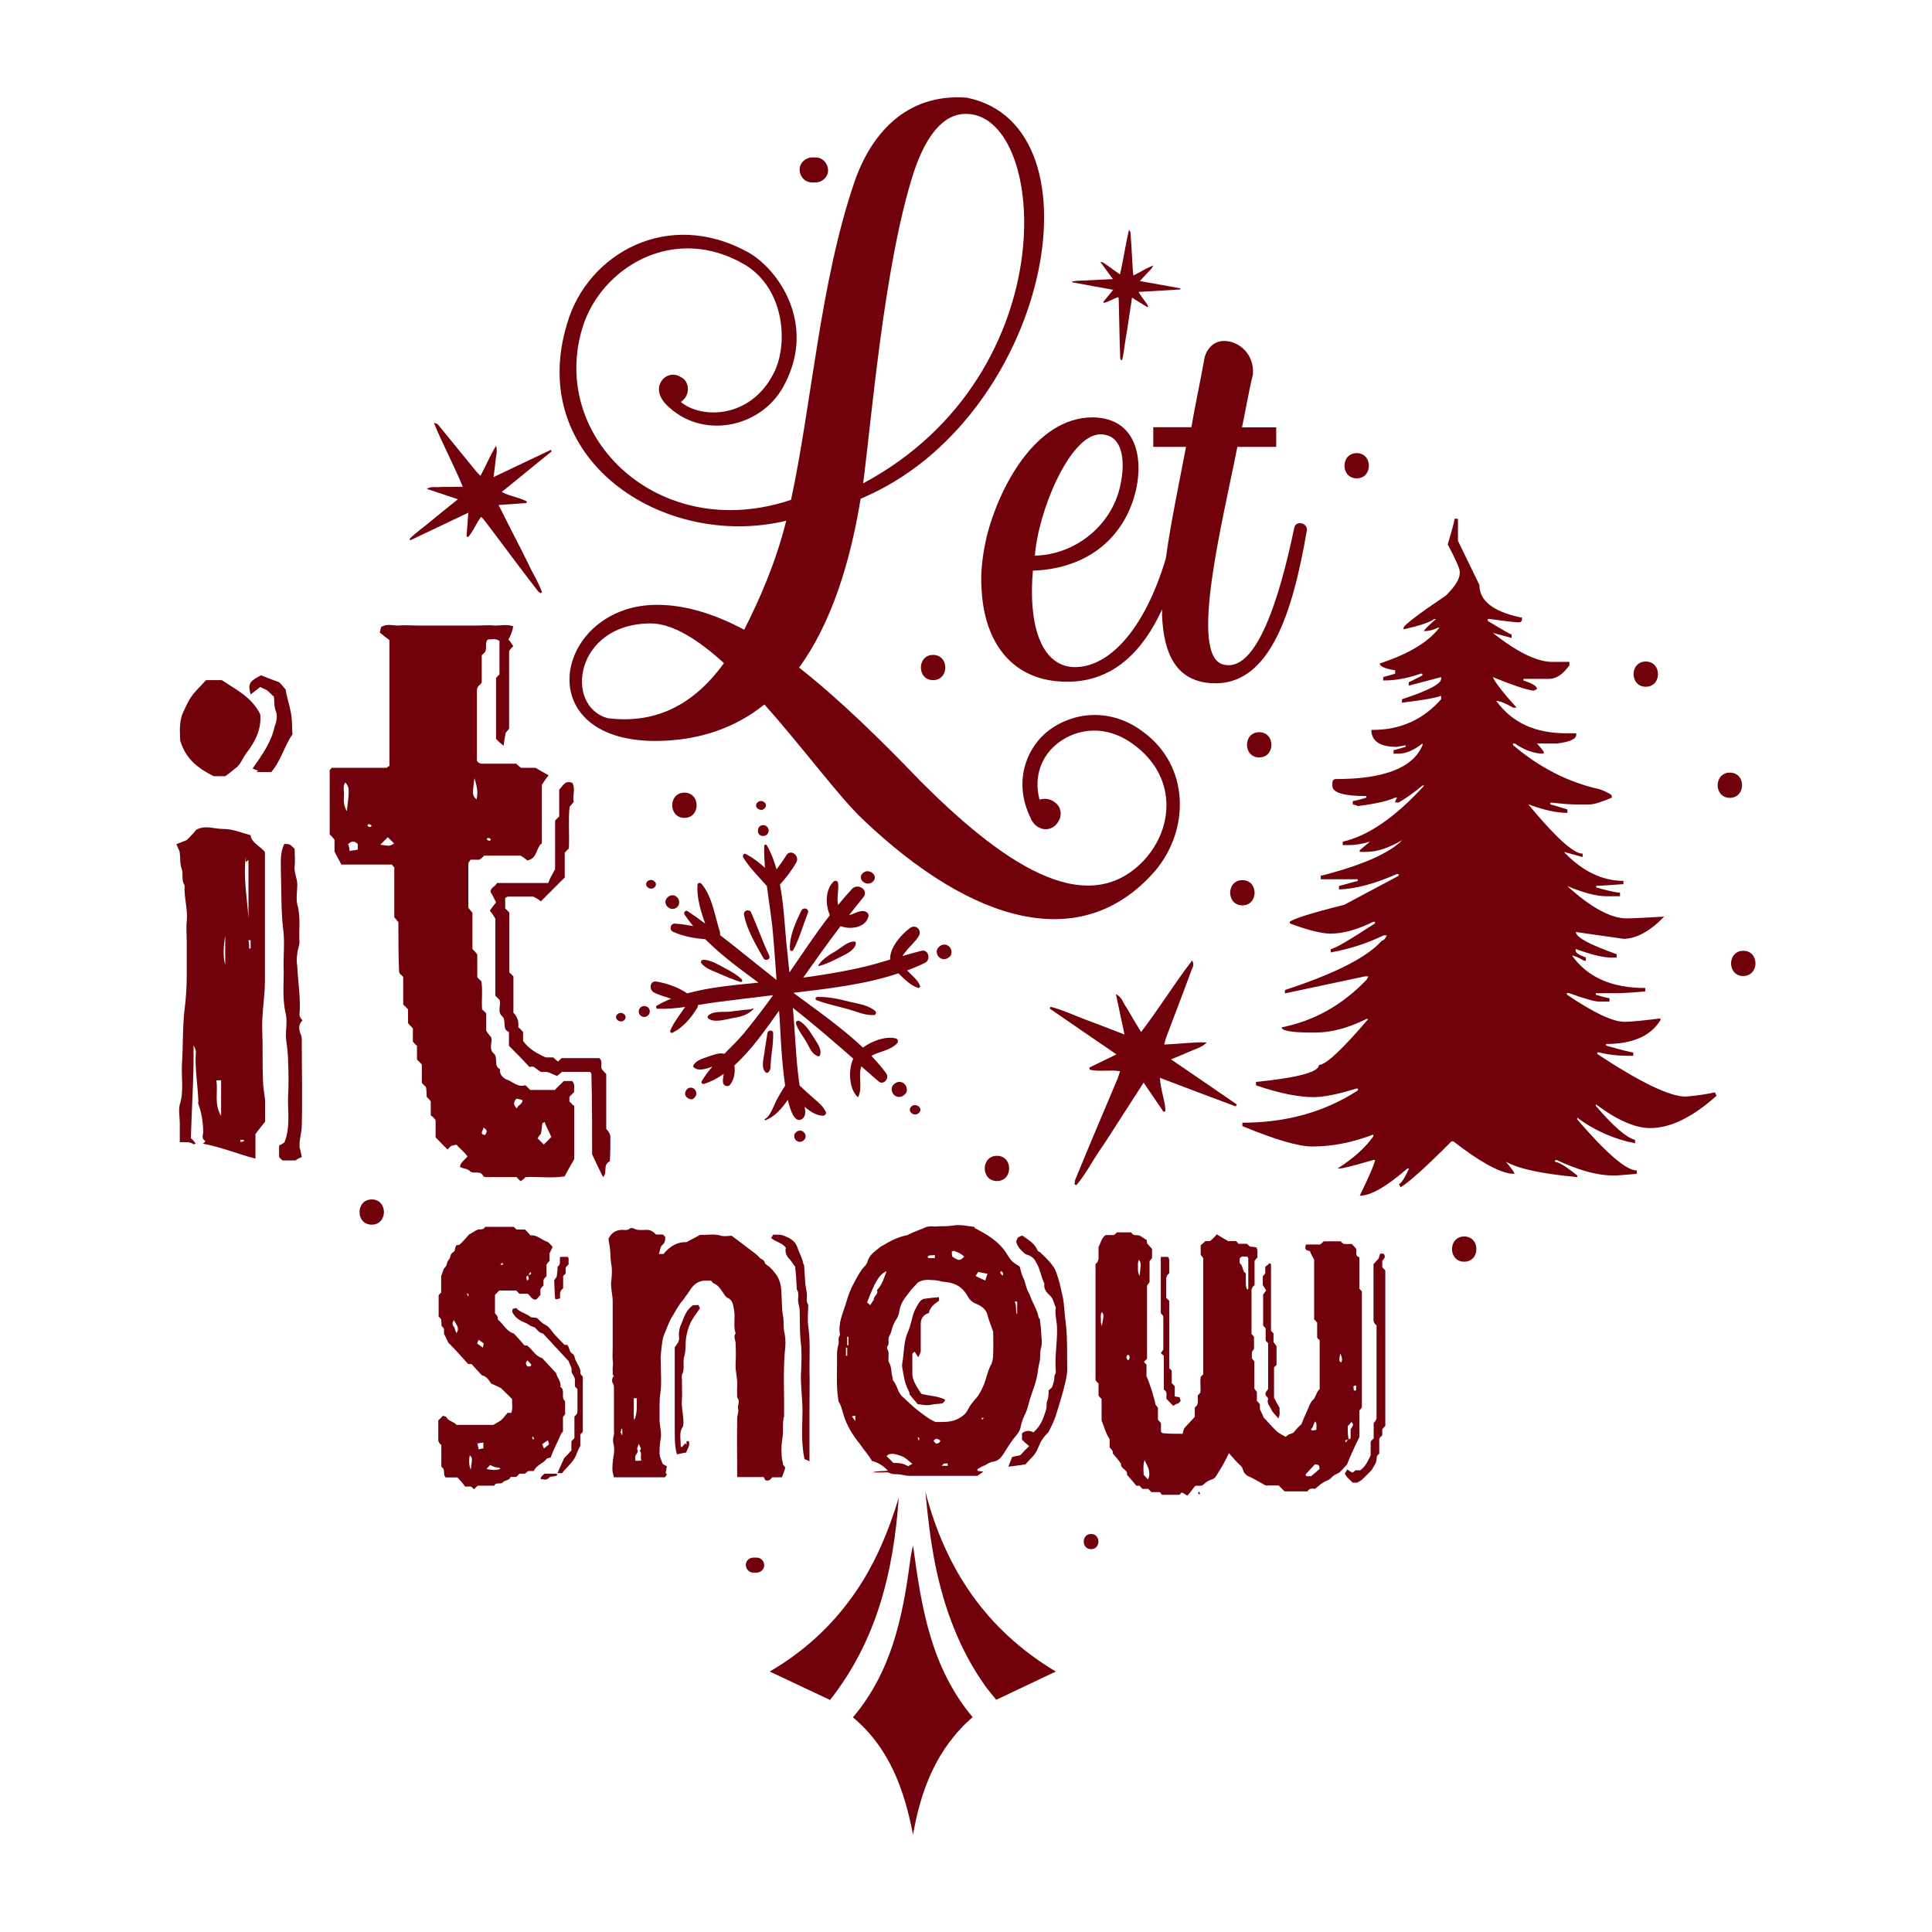 <?xml version="1.0" encoding="utf-8"?>
<!-- Generator: Adobe Illustrator 22.0.0, SVG Export Plug-In . SVG Version: 6.00 Build 0)  -->
<svg version="1.1" id="Layer_1" xmlns="http://www.w3.org/2000/svg" xmlns:xlink="http://www.w3.org/1999/xlink" x="0px" y="0px"
	 viewBox="0 0 1080 1080" style="enable-background:new 0 0 1080 1080;" xml:space="preserve">
<style type="text/css">
	.st0{fill:#71020C;}
</style>
<g>
	<path class="st0" d="M302.2,826.8c0.9,0,1.7,0.3,2.4,0.3c0.7,0,1.7-0.3,2.1-0.8c0.7-1,1.7-0.8,2.8-1c0.7,0,1.2-0.3,1.9-0.5
		c0-0.5,0-0.8,0-1c-2.4,0-4.7,0-7.1,0C303.6,824.7,302.4,825,302.2,826.8z"/>
	<path class="st0" d="M317.4,702.6c-1.4,0-2.6,0-4.3,0c-0.5,2,0.7,4.3-1.4,5.4c0,2-0.2,3.8-0.5,5.6c-0.5,0.8-0.9,1.5-1.4,2
		c0.2,3.6,0.2,6.9,0.5,10.2c0,0.3,0.2,0.3,0.7,0.5c0.5,0,1.2-0.3,2.1-0.5c0-2-0.5-4.1,1.7-5.6c0-2.3,0-4.6,0-6.9
		c0.7-0.8,1.2-1,1.4-1.5c0-1,0-2.3,0-3.3c0.7-0.8,1.2-1.3,1.7-1.8C317.6,705.1,318.3,703.6,317.4,702.6z"/>
	<path class="st0" d="M321.9,760.7c-0.7-1.3-0.5-3.3-2.1-4.1c-1.7-1-1.4-3.6-2.8-4.8c-0.5,0-0.9,0-1.4,0c-1.7-1.8-3.6-3.6-5.2-5.4
		c-1.9-2-3.3-4.8-5.7-5.9c-2.1-1-3.6-3.1-4.7-3.8c-1.7-0.3-3.1,0-3.8-0.8c-2.4-1.8-5.4-2.3-7.6-4.6c-0.5-0.3-1.4,0.3-2.1,0.5
		c0,0.8-0.2,1.3-0.2,1.5c1.7,3.6,4.7,5.1,7.8,6.4c1.4,0.5,2.4,1.8,4,2c1.7,0.3,2.6,3.3,5,3.6c0.5,0,1.2,1,1.7,1.5
		c4.5,4.8,9,9.7,13,14c0.7,2,1.9,3.6,1.7,5.1c-0.2,2,1.4,2.8,1.9,5.1c0,1,0,2.6,0,4.1c0.7,0.5,0.9,1,1.4,1.5c0,4.1,0,8.4,0,12.5
		c0,0.5-0.2,1-0.5,1.5c-0.5,0.5-0.7,0.8-1.2,1.3c0,3.8,0,7.9,0,12c-0.5,0.5-0.9,1-1.7,1.8c0,1.8,0,3.3,0,5.1c-1.4,1.5-2.8,3.1-4,4.3
		c-1.4,3.1-2.6,5.6-3.8,8.4c0.9,0,1.7,0,2.6,0c2.1-2.8,5-5.1,6.9-8.2c1.2-2,1.9-4.8,3.3-7.1c0-2,0-4.3,0-6.4c0.7-0.5,0.9-1,1.4-1.3
		c0-10.2,0-20.4,0-30.9c-0.5-0.5-0.9-1-1.4-1.8C324.9,765.3,323,763,321.9,760.7z"/>
	<path class="st0" d="M305.7,815.3c0.9-0.3,1.7-0.5,2.1-0.5c1.7-4.8,4-8.7,5.7-13c0.2-0.5,0.7-1,1.2-1.5c0-2.6,0-5.6,0-8.2
		c0.5-0.5,0.7-1,1.2-1.5c0-2.3,0-4.8,0-7.1c-0.2-0.5-0.7-1-0.9-1.3c-0.9-2.3,0.7-5.4-1.7-6.9c0.5-3.1-1.9-5.1-2.4-7.7
		c-2.6-2.8-5.2-5.6-7.8-8.4c-3.8-1-5.4-4.8-8.5-7.1c-0.2,0-0.7,0-1.4,0c-1.9-2.3-4-4.6-5.9-6.6c-4.3-1.3-5.9-5.4-9-7.9
		c0-0.5,0-1.3-0.2-1.5c-0.2-0.8-0.9-1.3-1.4-2c0-3.3,0-6.9,0-10.2c0.7-0.8,1.4-1.5,2.4-2.5c3.1,0,6.2,0,9.5,0c0.5,0.5,0.9,1,1.7,1.8
		c1.4,0,3.1,0,4.5,0c1.7,0.8,2.1,3.3,4.7,3.3c0.9-0.3,1.7-1.8,2.6-2.6c0-1,0-2.3,0-3.3c0.5-0.8,0.9-1.3,1.7-2c0-1,0-2,0-3.1
		c0.5-0.8,0.9-1.5,1.7-2c0-2.3,0-4.6,0-6.6c0.5-0.8,0.9-1.3,1.7-2c0-1.8,0-3.3,0-4.3c0.7-1.5,1.2-2.3,1.7-3.6
		c-0.9-1-1.9-2.3-2.8-2.8c-3.3-1-5.9-4.1-9.5-3.6c-1.2-1.3-2.1-2.3-3.1-3.3c-1.4,0-3.1,0-4.7,0c-0.5-0.5-1.2-1-1.7-1.5
		c-5.2,0-10.7,0-15.9,0c-0.9,1.8-2.6,1.3-4,1.5c-1.4,0.5-2.6,1.5-5,2.8c-1.2,1.3-3.1,3.6-5.2,5.6c-0.5,0.3-1.2,0.3-1.7,0.3
		c-1.2,1-0.5,3.3-2.1,4.1c-1.7,0.8-1.2,3.1-2.4,4.1c-1.2,1.3-0.7,3.1-2.1,4.3c-0.9,0.8-1.2,2.8-2.1,4.8c0,2.5,0,5.9,0,9.2
		c-0.5,0.5-0.9,1-1.4,1.5c0,3.8,0,7.7,0,12c0.5,0.3,0.9,1,1.4,1.5c0.2,1.3,0.2,2.8,0.2,3.6c0.7,0.8,1.2,1.3,1.4,1.8c0,1,0,2.3,0,2.8
		c0.9,1.5,1.4,2.8,2.4,4.8c3.3,3.3,7.3,7.7,11.1,12c0.5,0,1.2,0,1.9,0c1.9,2,3.8,4.3,5.9,6.4c3.1,0.5,4.3,3.8,5.2,4.6
		c3.1,1.3,4.5,2,5.4,2.5c2.4,2.3,4.3,4.3,6.2,6.1c-0.2,2.5,0.5,5.1-0.5,7.7c-0.7,0-1.2,0-2.1,0c-1.2,1.3-2.1,2.8-3.6,4.1
		c-1.4,1-3.1,1.8-4.3,2.6c-7.1,0-14,0-20.6,0c-1.7-2-4.5-2-5.7-4.3c-0.2-0.5-1.4-0.5-1.9-0.8c-0.9,1-1.7,1.8-2.6,2.6
		c0,3.6,0,7.4,0,11c0,0.5,0.2,1,0.5,1.5s0.7,0.8,1.2,1.3c0,3.8,0,7.9,0,12c0.5,0.5,0.9,1,1.2,1.3c0.7,1.8-0.2,3.3,1.2,4.8
		c2.1,0,4.3,0,6.6,0c1.7,1.8,3.1,3.3,4.3,5.1c1.4,0,2.4,0,3.3,0c0.7,0.5,1.2,1,1.7,1.5c0.7-0.8,1.2-1.3,2.1-2c2.8,0,5.9,0,9.2,0
		c0.9-2.3,3.6-0.5,4.7-1.8c1.2-1.5,3.6-0.8,4.5-3.1c0.9,0,2.1,0,3.1,0c0.5-0.5,1.2-1,1.7-1.8c1.2,0,2.1,0,3.1,0
		c0.7-0.5,1.2-1,1.9-1.5c0.9,0,2.1,0,3.1,0C300.1,818.6,303.9,818.1,305.7,815.3z M296.5,711c0.9,1.4,0.1,1.5-1,1.7c0,0,0-0.1,0-0.2
		C295.8,712,296.3,711.5,296.5,711z M295.1,713c0.2,0.8,1.2,2.3-0.5,2.8C294.1,713.8,293.9,713.8,295.1,713z M280.9,706.1
		c0,0,0.2,0.3,0.5,0.5c-0.5,0.3-0.7,0.5-1.2,0.5c0,0-0.2-0.3-0.5-0.5C280.2,706.4,280.4,706.1,280.9,706.1z M255.1,745.2
		c-0.2-0.8-0.5-1.3-0.7-1.8c-0.2-0.5-0.2-1-0.5-1.5c-0.5-0.5-0.9-1.3-0.9-2c-0.2-0.3,0.2-0.8,0.7-2c0.7,1.3,1.4,2.3,2.1,3.8
		C255.8,742.1,256.5,743.6,255.1,745.2z M261.5,724.5c0-0.3-0.2-0.8-0.5-1c0-0.3,0.5-0.5,0.5-0.5c0.2,0.3,0.5,0.8,0.5,1
		C262.2,724.2,261.7,724.5,261.5,724.5z M269.8,753.3c-0.9-0.8-2.1-1.5-3.1-2.3c0.5-1.3,0.7-1.8,0.9-2c0.9,0.5,1.9,1.3,2.8,2
		C270.2,752.3,270,753.1,269.8,753.3z M263.1,821.7c-1.2-3.8-0.9-5.9-0.5-8.2C264.1,815,264.1,815,263.1,821.7z M270.2,809.7
		c-0.9,0-1.7,0.3-2.6,0.5c-0.2-1-0.5-2-0.7-3.3c1.2-0.3,1.9-0.3,3.3-0.5C270.2,807.9,270.2,808.7,270.2,809.7z M271.9,821.2
		c0.7-0.8,1.4-1.5,2.1-2.3c0.9,0.5,1.9,1,3.1,1.3c0.9,0.3,1.9-0.3,2.6,1C276.4,821.9,276.4,821.9,271.9,821.2z M294.9,763.8
		c-1.2-1-1.2-2.3,0-3.3c0.7,0.8,1.4,1.5,2.1,2.3C296.8,764.3,295.6,763.8,294.9,763.8z M297.9,804.8c0-0.5-0.2-0.8-0.5-1.3
		c0,0,0.5-0.3,0.5-0.5c0.2,0.5,0.5,0.8,0.7,1.3C298.4,804.3,298.2,804.6,297.9,804.8z M303.1,807.4c0.9-0.8,2.1-1.5,3.1-2.3
		c0.2,0.5,0.5,1,0.7,2.3c-0.9,0.8-1.9,1.5-2.8,2.3C303.9,809.2,303.6,808.7,303.1,807.4z"/>
	<path class="st0" d="M431.7,825.8c1.9,0,3.8,0,5.4,0c0.7-1.8,1.4-3.6,1.9-5.4c-0.5-0.5-0.9-1.3-1.2-1.5c-0.5-2.3-0.9-4.3-0.9-6.4
		c-0.2-2.8,0-5.6,0.5-8.7c0.7-3.8-0.2-8.2,0.9-12.2c0.2-13-0.7-26,0.7-39c0.2-2.8,0-5.6-0.7-8.7c-0.5-2.8,0-5.9-0.7-8.9
		c-0.7-4.6-0.5-9.4-0.9-14.3c-0.2-3.3-1.4-6.6-3.6-9.2c-0.9-1.3-1.9-2.3-2.8-3.1c-0.9-1-2.6-1.5-2.8-2.6c-0.5-1.8-1.9-1.8-2.6-2.5
		c-2.8-3.1-6.4-5.1-9.5-7.7c-2.1-1.5-4-3.1-6.4-4.8c-1.9,0-4,0.5-5.9,0c-4-1.3-7.8-0.3-11.8-0.5c0-0.3-0.2,0.3-0.5,0.3
		c-2.4,1.3-4.7,2.5-7.1,3.8c-5.2-0.3-9.5,2.5-12.8,6.6c-0.9,0-1.4,0-2.6,0c0.7-1.8,0.7-3.8,1.7-4.8c1.9-1.5,1.9-3.1,1.9-4.8
		c-0.7-0.5-0.9-0.8-1.2-1.3c-1.4,0-2.8,0-4,0c-1.7-1.8-3.1-2.6-5.2-2.6c-2.4,0-5,0.5-7.3-0.8c-0.5-0.3-1.7-0.3-2.1,0
		c-1.4,1.3-2.8,0.8-4.3,0.8c-3.3,0-5.9,1.5-7.6,4.8c0,1.8,0.5,3.3,0.7,5.1c0.5,2.8,0.2,5.6,0.7,8.7c0.7,3.3,0.5,7.1,0,10.7
		c-0.2,3.6,0.9,7.1,0.9,10.7c0,2,0,4.1,0,6.4c0,2.3,0,4.6,0,6.9c0,2,0,4.1,0,6.4c0,2,0,4.1,0,6.4c0,2.3-0.2,4.6,0,6.9
		c0.5,1.8-0.2,3.6,0,5.6c0.2,1-0.5,2.3,0.7,3.1c-1.4,1.3-1.2,3.3-0.5,4.3c0.7,1.3,0.5,2.6,0.5,3.8c0,7.4,0,14.5,0,21.9
		c0,0.8,0.2,1.5,0,2.6c-0.7,3.3-0.7,3.3,0,6.6c0.2,1.5,0.2,3.6-0.2,5.4c-0.5,2.8-0.9,6.9-0.5,9.2c0.2,1,0.5,2,0.7,2.8
		c9.7,0,19.2,0,28.4,0c0.5-0.5,0.7-0.8,1.2-1.5c-0.2-0.5-0.5-0.8-0.7-0.8c0.2-1.5,0.5-2.8,0.7-3.8c-1.2-0.8-2.1-1-2.4-1.5
		c-0.7-2-1.9-4.1-1.7-6.6c0-2.6,0.2-5.1,0.7-7.7c0.5-3.8-0.9-7.4-0.7-11.2c0-4.8-0.2-9.7,0.5-14.5c0.7-5.1,0.2-10.2,0.2-15.3
		c0-2-0.2-3.8,0-5.6c0.2-2.5,0.5-5.1,0.9-7.7c0.2-1.5,0.7-3.1,1.4-4.6c1.4-3.3,2.4-6.6,4.3-9.4c1.9-3.1,3.3-6.1,5.7-8.7
		c0.9-1,1.4-2.3,2.4-3.3c0.7-1,1.4-2,2.1-3.1c2.1-3.1,5-4.8,8.5-4.6c0.9,0,1.9,0,2.8,0c0.5,0.5,0.9,1.3,1.4,1.5
		c2.4,0.8,3.8,3.1,5,4.8c0.9,1.3,1.9,3.1,2.8,3.3c3.1,1.3,3.1,4.3,3.6,6.6c0.9,4.3-0.5,8.9,0.9,13.3c-1.4,1.8,0,3.6,0,5.4
		c0.2,3.8,0.2,7.9,0,11.7c-0.2,4.3,1.2,8.2,0.9,12.2c-0.2,2.3,0,4.6,0,6.6c1.9,2,0,4.3,0.5,6.4c0.5,1.5-0.5,3.3-0.5,5.1
		c-0.2,11,0,21.9,0,32.9c5,0,9.7,0,14.9,0c0.2,0.8,0.7,1.3,0.9,1.8C430.1,828.1,430.8,826.8,431.7,825.8z M347.9,801.8
		c-0.2,0.3-0.2,0.3-0.5,0.3c0-0.5-0.2-0.8-0.5-1.8c0-0.3,0.2-0.3,0.2-0.3c0.2-0.5,0.2-1,0.2-1.3c0.2,0,0.2,0,0.5,0
		C347.9,799.7,347.9,800.8,347.9,801.8z M354.3,787.5c0-2,0-3.8,0-5.9c0.7,0,0.9,0,1.7,0c-0.2,4.1,0.5,7.9-1.4,12.2
		C354,791.6,354.3,789.5,354.3,787.5z M355.2,816.6c0-1.3-0.5-2.3,0.5-3.6c0.2-0.8,1.4-1.3,0.5-2.8c-0.2-0.5,0.5-2,0.9-3.1
		c0.5,1,0.9,1.8,1.2,2.8c-0.2,0.5-0.5,0.8-0.7,1c1.4,1.5,0.2,3.3,0.9,5.6C357.1,816.6,356.2,816.6,355.2,816.6z"/>
	<path class="st0" d="M449.7,815.6c0.9,0.3,1.7,0.8,2.8,1.3c0-1.8,0-3.3,0-4.6c0-7.9,0-15.8,0-24c0-7.6,0.2-15.6,0-23.5
		c0-7.7,0.5-15.6-0.7-23.5c-0.5-3.8,0-7.9,0-12c-1.2-1.5-0.7-3.6-0.7-5.6c-0.2-2-0.7-4.1-0.9-5.9c-0.2-3.6-0.5-6.9-0.7-10.5
		c0-0.3-0.5-0.8-0.5-1c-0.5-3.3-2.4-6.1-3.3-9.2c-1.4-3.6-4-4.8-6.9-6.1c-2.1-1-4.5-0.8-6.6-0.8c-0.5,0.8-0.7,1.3-1.2,1.8
		c2.6,2.3,5.9,2.5,8.3,5.4c-0.7,2.8,0.5,5.1,2.6,7.1c0.9,1.3,1.9,2.6,2.6,3.6c0.5,4.3,0.7,8.4,0.9,12.2c0,0.3,0,0.5,0,0.5
		c1.2,1.8,0.9,3.8,0.7,5.6c0,2,0.7,3.8,0.9,5.6c0.2,5.9,0,11.5,0.5,17.1c0.9,6.6,0.5,13.5,0.2,20.2c0,6.6,0.9,13,0.9,19.6
		C448.5,798,447.8,806.6,449.7,815.6z"/>
	<path class="st0" d="M387.4,729.6c-3.8,2.6-5,6.6-6.4,10.2c-1.2,2.3-1.7,5.1-1.4,7.9c0.2,2.3-1.2,3.8-2.4,5.4c0,15.6,0,31.4,0,46.9
		c0,4.3,0,8.7,1.2,13c1.7-0.3,3.3-0.8,5.2-1c0.5-2,2.4-3.8,1.4-6.4c-0.5,0-0.7,0-1.2,0c0,0.8,0,1.3,0,2c-0.2-0.3-0.5-0.5-0.7-0.8
		c-0.7,0.8-1.4,1.5-2.1,2.3c0,0-0.2-0.3-0.5-0.8c0.2-3.6-1.2-7.7,1.4-11c0.7-5.1-1.2-9.9-0.7-15c0.2-3.8,0-7.7,0-11.5
		c0-0.8-0.2-1.5,0-2.3c1.9-3.3,0.2-7.1,1.4-10.7c0.9-3.1,0.5-6.6,0.9-9.9c0.5-2.8,1.2-5.6,2.4-8.2c1.4-3.1,3.6-5.6,5.4-8.4
		c-0.2-0.5-0.7-1.3-0.9-1.8C389.3,729.6,388.1,729.6,387.4,729.6z"/>
	<path class="st0" d="M594.1,725c-0.9-3.6-1.4-7.1-2.6-10.5c-0.7-2.3-1.4-4.8-2.8-6.6c-2.1-3.1-4.7-5.4-7.3-7.9
		c-0.5-0.3-1.2-0.5-1.4-1c-1.7-4.1-5.2-5.9-8.3-8.2c-0.2,0-0.5,0-0.7,0c-0.7,0.3-1.7,0.8-2.1,1c-0.2,1-0.7,1.8-0.9,2
		c0.7,3.3,2.8,5.1,5,7.1c0.7,0.5,1.4,0.5,2.1,0.8c1.7,0.8,3.1,1.8,4,3.8c2.4,3.8,2.8,8.2,4.7,12c-0.5,3.3,1.4,5.1,3.3,6.9
		c1.9,1.8,1.9,4.3,3.1,6.4c-0.7,4.1,0.7,7.9,0.7,11.7c0.2,7.9-1.4,15.8-0.7,24c0,0.5,0,1.3-0.2,1.5c-0.9,1-0.5,2-0.7,3.3
		c-0.2,1-0.5,2.3-1.2,4.1c-0.2,0.3-1.2,1.3-1.9,1.8c0,2,0,3.8-0.7,5.6c-0.7,1.5-0.2,3.3-0.7,5.1c-1.7,5.6-3.1,9.2-7.1,12.8
		c-2.4-1.3-4.5-1-6.4,0.5c0,1.3,0,2.3,0,3.6c1.4,1.3,2.6,2.5,4,3.6c-1.9,1.8-3.3,3.3-5,5.1c-1.2,0.3-3.1,0.5-4.5,1
		c-0.7,1.8-1.4,3.3-2.1,5.4c3.6-0.5,6.4-0.8,9.5-1.3c0.9-1,1.9-2,2.8-3.1c2.1-1.8,3.6-4.1,4.5-6.6c1.2-3.1,2.8-5.6,5.2-7.9
		c0.5-0.5,0.9-1.3,1.2-2c1.7-3.3,3.1-6.6,4-9.9c1.2-4.1,2.6-8.2,3.6-12.2c0.9-3.8,2.1-7.7,2.1-11.7c-0.2-8.2,0.2-16.3-0.7-24.5
		C595.1,735.5,595.1,730.1,594.1,725z"/>
	<path class="st0" d="M513.6,777c-1.9-3.1-3.8-6.1-3.6-9.9c0-3.3,0-6.9,0-10.2c0.2-0.5,0.7-0.8,1.2-1.3c0.7,0.8,1.2,1.8,2.1,3.1
		c0.5-0.8,0.7-1.5,1.4-3.1c0-4.1,0-9.2,0-14.5c-0.2-3.8,1.2-6.1,4.5-7.1c0.7-3.3,3.1-5.1,5.7-6.9c0-0.8,0-1.5,0-2
		c-2.8,0.3-5.4,0.5-8.8,1c-0.5,0.3-1.4,0.8-1.9,1.5c-1.2,1.5-1.9,3.3-2.8,4.8c-1.7,3.8-2.1,8.2-3.8,12c-2.6,5.6-2.1,12-3.3,18.1
		c-0.2,1.8,0.5,3.8,0.7,5.6c0.7,4.1,1.2,5.9,3.3,10.2c0.2,0.5,0,1.3,0,1c1.9,2.3,3.1,3.8,4.7,5.6c2.4,0.3,5.2,1,7.8,0.3
		c2.1-0.5,4.3-0.3,6.2-0.8c0.5-0.5,0.7-0.8,1.2-1.3c0,0,0-0.3,0-0.8c-4.3-2-8.8-2-13-3.1C514.6,778.6,514.1,777.8,513.6,777z"/>
	<path class="st0" d="M550.6,819.1c1.4-0.8,2.8-1.8,4.5-2c2.6-0.3,4.3-2,5.7-4.1c1.9-3.1,3.8-6.1,5.9-8.9c1.4-1.8,3.1-3.3,3.8-6.1
		c0.5-3.1,1.7-5.9,3.1-8.7c1.2-3.1,1.7-6.1,2.8-9.2c1.2-3.6,2.6-7.1,3.3-10.7c0.5-2.6,0.7-5.4,1.4-7.9c0.7-2.8,0-5.4,0.9-8.2
		c0.7-2.5,0.2-5.4,0-8.2c0-2.5-0.5-5.1-0.7-7.6c0-0.3-0.5-0.5-0.7-1c-0.7-4.3-3.3-7.9-4.7-12c-0.5-1.5-1.7-3.1-2.1-4.8
		c-0.7-2-0.9-3.8-1.9-5.6c-0.9-2-1.4-4.3-1.9-6.1c-4.5-2.8-4.3-2.8-6.6-6.1c-0.7-1.3-1.7-2.6-2.4-3.6c-4.3-5.4-10.2-8.7-15.9-11.7
		c-0.2-0.3-0.5-0.8-0.7-0.8c-3.8-0.5-7.6-1.3-11.1-0.8c-3.1,0.5-5.9,0.5-8.8,0.5c-1.7,0.3-3.1,0-4.5,0c-0.5,0.3-1.2,0-1.9,0.3
		c-3.3,1.5-6.9,2.6-10.2,4.3c-0.5,0.3-0.9,0.5-1.4,0.5c-3.8,0.8-7.3,2.3-10.7,4.3c-1.4,1-3.1,1.5-4.5,2.8c-2.4,2-5.4,3.8-6.4,7.7
		c-0.2,0.8-0.9,1.8-1.7,2.6c-2.4,2.5-4,5.9-5.7,8.9c-2.1,3.8-3.6,7.9-4.7,12c-1.7,5.4-4.3,10.7-3.3,16.8c0,0.3,0,0.8,0,0.8
		c-1.4,1.5-0.2,3.6-0.9,5.4c-0.5,1.8-0.7,3.3-0.7,5.1c0.2,8.9-0.7,17.9,0.9,26.5c1.4,2,1.9,4.6,2.6,6.9c1.9,6.6,5.4,12,9.5,17.1
		c1.2,1.8,2.6,3.6,3.8,5.1c1.2,1.5,2.1,3.1,2.8,4.1c3.6,1,6.2,2.6,8.8,5.4c-3.3,0.5-5.9,0-8.5,1c2.4,0,4.5,0,6.6,0
		c0.9,0,2.1-0.3,2.8,0.3c1.9,1,3.8,0.5,5.7,0.8c1.9,0.3,3.6,0.8,5.4,0.8c12.8,0,25.6,0,38.1,0c1.2-0.8,2.1-1.5,3.3-2.3
		c-1.2-0.3-2.4-0.3-3.3-0.5c0-0.5,0-0.8,0-1C548,820.4,549.1,819.6,550.6,819.1z M568.6,727.6c0,2.6,0,4.8,0,7.4
		c-1.2-2.3,0-4.8-1.4-7.4C567.6,727.6,568.1,727.6,568.6,727.6z M473.6,757.9c-0.2,0-0.5,0-0.7,0c0-1.5,0-3.1,0-4.8
		c0.2,0.3,0.7,0.3,0.7,0.5C473.6,754.8,473.6,756.4,473.6,757.9z M474.3,752c-0.2,0-0.5,0-0.7,0c0-1.5,0-3.3,0-4.8
		c0.5,0,0.7,0.3,0.7,0.3C474.3,749,474.3,750.5,474.3,752z M478.1,794.4c-0.7-1-1.2-1.8-1.9-2.6c0.9-0.3,1.4-0.3,1.9-0.5
		C478.1,792.3,478.1,793.1,478.1,794.4z M548.9,793.6c0-0.3,0-0.5-0.2-1c0.7,0,1.2,0,1.4,0C549.6,792.9,549.4,793.4,548.9,793.6z
		 M559.6,710.5c0.5,0.5,1.7,1,0.9,2.6C559.8,712.3,558.6,711.7,559.6,710.5z M546.8,711c1.7,0.3,3.3,0.8,5.2,1
		c-0.5,1.3-0.7,2.3-1.2,3.8c-1.9-0.8-3.6-1.5-5.4-2.6C545.8,712.5,546.3,712,546.8,711z M532.1,699.5c0.5,0,0.9-0.3,1.2-0.3
		c1.9,0.8,4,1.5,5.7,3.3c-2.6,2.5-3.1,2.3-6.6,0c0-0.3-0.2-0.3-0.2-0.5C532.1,701.3,532.1,700.5,532.1,699.5z M522.6,701.5
		c0,1,0,1.3,0,1.8c-1.2,0-2.6,0-3.8,0c0-0.3,0-0.5-0.2-1C519.8,701.3,521.2,702,522.6,701.5z M488.5,726.5c-0.7,1-1.4,2-2.1,3.1
		c-0.7-0.8-1.2-1-1.7-1.5c4.7-12.2,6.6-15.3,10.9-17.6c-1.4,3.8-2.4,7.7-5.4,10.7C491.4,723.5,488.1,724.5,488.5,726.5z
		 M507.7,819.6c-2.8-1.5-4.3-1.8-8.3-1.8c-1.2-1.3-2.4-2.5-3.8-3.8c0.5-0.5,0.9-0.8,1.2-1c2.6-0.8,5.2,0.3,7.3,1
		c2.1,0.8,4,2.8,5.9,4.3C509.1,818.9,508.4,819.1,507.7,819.6z M513.9,804.8c-0.2,0.3-0.2,0.3-0.5,0.3c0-0.5-0.2-1.3-0.5-1.5
		c0,0,0.5,0,0.9,0C513.9,804.1,513.9,804.6,513.9,804.8z M523.1,806.9c-0.5-0.5-0.7-0.8-1.2-1.3c0.7-1.5,1.7-1.8,3.8-0.3
		C525.2,806.6,524.3,807.1,523.1,806.9z M526.4,819.4c0.5-0.5,0.9-1,1.4-1.3c0.5,0,1.2,0,1.9,0c0,0.3,0,0.8,0.2,1.3
		C528.8,819.4,527.6,819.4,526.4,819.4z M545.4,781.9c-1.7,2-3.3,3.8-4.5,6.4c-1.2,2.3-3.3,3.8-5.9,5.1c-4,1.8-8.3,1.5-12.1,1.5
		c-4-1.8-6.9-4.3-9.7-6.4c-3.1-2.3-5.4-4.8-8.3-7.4c-3.1-2.3-3.3-6.9-5.7-9.4c-0.2-2-0.9-3.6-0.9-5.4c-0.2-1.8-0.5-3.3-1.4-4.8
		c-0.5-0.8-0.2-1.8-0.2-2.5c-0.2-1.5,0.5-3.3-0.7-4.8c-0.2-0.3-0.2-1.3,0-1.5c1.4-1.5,0.2-3.3,0.9-5.4c0.2-0.5,0.9-1.5,1.2-2.6
		c0.7-2.6,1.4-5.1,3.1-7.4c0.9-1.3,1.4-3.3,1.7-5.1c0.7-4.1,3.3-7.1,5.7-10.2c1.4-2,3.3-3.6,4.5-5.1c3.1-1.8,5.9-1.5,8.8-1.3
		c1.7,0,3.3,0.5,4.7,0.8c1.7,0.3,3.3,0.3,5,0.8c4.3,1,7.3,3.6,9.5,7.7c1.4,2.3,2.8,3.3,5.4,4.3c2.8,1.3,5,3.1,5.7,6.6
		c0.5,2,1.4,4.1,2.1,6.1c0.2,0.8,0.5,1.5,0.9,2.5c0,3.8,0.2,7.9,0,12c0,2-0.2,4.3-0.9,5.9c-2.1,3.6-2.8,7.9-4.3,11.7
		C548.7,777,547.5,779.6,545.4,781.9z"/>
	<path class="st0" d="M655.7,785.7c0,0.3,0.5,0,0.5,0c0.9-0.8,1.9-1,2.6-1.3c0.5-0.3,0.7-0.8,1.2-1.3c-0.2-0.8-0.5-1.5-0.5-2
		c-1.2-0.3-1.9-0.3-2.8-0.5c0-2,0-4.1,0-5.6c-0.5-0.8-0.9-1-1.7-1.8c0-2.3,0-4.6,0-6.9c-0.5-0.8-0.9-1-1.4-1.5c0-12.5,0-25,0-37.5
		c0-0.3-0.2-0.3-0.5-0.5c-0.2-0.5-0.7-0.8-1.2-1.3c0-3.6,0-7.4,0-11c0-0.5,0.5-1,0.5-1.5c0.5-0.5,0.7-0.8,1.2-1.3c0-2.5,0-5.1,0-7.6
		c0-0.5-0.5-1-0.7-1.5c-1.2,0-2.4,0-4,0c0,10.7,0,20.9,0,31.4c0.5,0.8,1.2,1.3,1.4,1.8c0,6.4,0,12.8,0,18.6c-0.5,0.8-0.9,1.3-1.4,2
		c0.5,0.5,0.9,0.8,1.7,1.5c0,6.1,0,12.5,0,18.9c2.1,1.3,1.4,3.1,1.4,5.1C653.6,783.4,654.5,784.7,655.7,785.7z"/>
	<path class="st0" d="M773.4,700.8c-0.5,0-1.2,0-1.9,0c-0.2,0.8-0.5,1.8-0.9,2.8c-0.9,1-1.9,2-2.8,3.1c0,10.5,0,20.9,0,31.4
		c0,0.5,0.2,1,0.5,1.5c0.2,0.5,0.7,0.8,1.2,1.3c0,17.3,0,34.7,0,52c0,0.5-0.5,1-0.7,1.5c-0.2,0.3-0.7,0.8-0.9,1c0,2.8,0,5.9,0,8.7
		c-0.5,0.5-1.2,1-1.7,1.8c0,2.8,0,5.6,0,7.6c-1.7,3.6-3.1,6.6-5.9,8.4c-0.7,0-1.9,0-2.6,0c-0.7,0.8-1.4,1-1.7,1.3
		c-0.9-0.5-1.9-1-2.8-1.8c-0.7,1-0.9,1.5-1.4,2.3c0.9,2.3,2.8,3.3,4.3,5.1c1.2,0,2.1,0,2.6,0c1.7-1,2.6-1.5,2.8-1.8
		c2.6-2.6,4.5-4.3,5.4-5.4c1.2-2.3,2.1-3.3,2.4-4.6c0.5-1.5-0.2-3.3,1.7-4.3c0-2.8,0-5.6,0-8.4c0.5-0.8,0.9-1.3,1.7-2
		c0-1,0-2.3,0-3.3c0.5-0.5,0.9-1.3,1.7-1.8c0-29.1,0-58.2,0-87c-0.7-0.8-1.2-1.3-1.7-1.8c0-1.3,0-2.6,0-3.6
		C773.6,703.6,775,702.6,773.4,700.8z"/>
	<path class="st0" d="M759.9,803.3c0-4.6,0-9.7,0-14.8c0.5-0.5,0.9-1,1.4-1.8c0-21.7,0-43.1,0-64.8c-0.5-0.5-0.7-0.8-1.4-1.5
		c0-5.6,0-11.5,0-17.6c-3.1-0.8-0.9-3.3-2.1-5.1c-0.7-0.8-1.4-1.5-2.1-2.3c-1.7,0-3.1,0-4.5,0c-0.7-0.5-1.4-1-1.7-1.5
		c-3.6,0-6.6,0-9.5,0c-0.9,0.8-1.4,1.3-2.1,1.8c-2.6,0-5.2,0-7.8,0c-0.5,1.3-0.7,2.3,0.2,3.1c0.7,0.3,1.4,0.5,1.9,0.5
		c0.7,1.8,1.4,3.1,2.4,4.8c0,11,0,22.2,0,33.4c0.5,0.5,0.9,1,1.7,1.8c0,2.6,0,5.6,0,8.4c0.5,0.8,0.9,1,1.4,1.5c0,9.2,0,18.1,0,27.3
		c-1.9,1.5-1.9,4.3-3.8,6.1c-1.7,1.5-2.4,4.6-3.6,6.9c-0.9,2-1.9,4.3-2.8,6.6c-1.7,1.5-3.3,3.3-4.5,4.8c-1.2,0.5-1.9,0.8-2.6,1
		c-0.5,0.3-1.2,0.8-1.7,1.3c-1.4-0.8-2.8-1.5-4.5-2.6c-2.6-2.5-5.4-5.6-7.8-8.2c-0.7-1.8-1.2-2.8-2.1-4.6c0-0.5,0-1.5,0-2.8
		c-0.5-0.5-0.9-1.3-1.7-1.8c0-1.8,0-3.3,0-5.1c-0.5-0.5-0.9-1.3-1.4-1.8c0-5.1,0-10.2,0-15.3c-0.7-0.8-1.2-1.3-1.4-1.8
		c0-1.3,0-2.3,0-3.3c0.5-0.8,0.9-1.5,1.2-1.8c0-2.6,0-4.8,0-6.9c-0.5-0.5-0.9-1-1.4-1.5c0-8.2,0-16.3,0-24.5c0-0.5,0.2-1,0.5-1.5
		c0.2-0.5,0.7-0.8,1.2-1.3c0-4.6,0-8.9,0-13.5c0.5-0.8,0.9-1.3,1.7-2c-0.5-1.8,0.5-3.8-0.7-5.6c-1.2-0.3-2.6-0.3-3.6-0.5
		c-0.5-0.5-0.9-0.8-1.7-1.5c-1.4,0-3.1,0-4.7,0c-0.7-0.8-0.9-1.3-1.4-1.5c-1.4,0-3.1,0-4.3,0c-2.4-1.3-4.3-2.5-6.4-3.8
		c-1.2,1.5-2.6,2.8-3.8,3.8c-1.2,0-1.9,0-2.6,0c-0.9,0.8-1.9,1.8-2.6,2.3c0,2.3,0,3.8,0,5.4c0.7,0.8,1.2,1.5,1.4,1.8
		c0,21.9,0,43.6,0,65c-0.7,0.5-0.9,1-1.4,1.3c-0.5,3.1,0.2,6.1-0.2,8.9c-0.7,0.8-0.9,1-1.4,1.5c-0.2,1.8,0.5,3.8-0.5,5.6
		c-0.5,0.5-0.7,0.8-1.2,1.3c0,1.8,0,3.3,0,5.1c-2.1,2.3-4,4.3-5.9,6.4c-0.5,1.3-0.7,2-0.9,3.1c-3.8,0-7.3,0-10.7-0.3
		c-0.5,0-0.9-0.3-1.4-0.8c0-1.5,0-3.3,0-4.8c-0.5-0.8-1.2-1.3-1.7-2c0-2.3,0-4.6,0-6.6c-0.5-0.8-0.9-1.3-1.4-1.8
		c-0.2-2.5-3.6-13.3-5-15.8c0-1.8,0-4.3,0-6.6c-0.7-0.5-0.9-1-1.4-1.5c0.5-0.5,0.9-1,1.7-1.8c0-13.5,0-27.3,0-40.8
		c0.5-0.8,0.9-1.3,1.4-2c0-3.8,0-7.9,0-11.7c0.7-0.8,1.2-1.3,1.4-1.8c0-1.8,0-3.6,0-5.1c-0.9-1-1.9-2-2.8-3.1c0-0.5,0-1-0.2-1.8
		c-1.2-0.8-2.4-1.5-3.6-2.3c-1.7-1-3.8,0.5-5-2c-2.6,0-5.2,0-8.1,0c-0.2,0.5-0.9,1-1.7,1.5c-1.4,0-2.8,0-4.5,0
		c-2.4,1.5-2.8,4.6-4,6.6c0,2.3,0,4.6,0,6.9c-0.2,0.5-0.5,1-0.5,1.5c-0.5,0.5-0.7,0.8-1.2,1.3c0,21.7,0,43.1,0,64.8
		c0.5,0.8,0.9,1.3,1.7,1.8c0,2.3,0,4.6,0,6.9c0.5,0.5,0.9,1.3,1.7,1.8c0,4.1,0,7.9,0,12c1.4,3.6,2.4,7.4,4.5,10.5c0,1.8,0,3.1,0,4.6
		c0.7,1,2.1,1.8,1.7,3.3c1.7,2,3.3,3.8,4.7,5.9c-0.5,2.8,3.8,3.1,3.3,6.1c1.7,2,3.6,4.1,5.2,6.1c0.7,0,1.2,0,1.7,0
		c0.7,0.8,1.2,1.3,1.9,1.8c0.9,0,1.9,0,3.1,0c0.5,0.5,1.2,1.3,1.7,1.8c1.7,0,3.1,0,4.7,0c0.5,0.5,0.7,0.8,1.2,1.5c3.3,0,6.6,0,9.9,0
		c0.5-0.5,0.7-1,1.2-1.3c0.9,0.5,2.1,1,3.1,1.8c1.9-2,3.3-4.1,4.3-5.4c2.1-0.5,3.6,0.3,4.7-0.8c1.4-1.3,2.8-2.3,4.5-2.8
		c1.9-0.5,2.6-1.8,3.6-3.6c2.1-3.3,4-6.6,6.2-11.2c2.6,3.1,4.7,5.4,6.9,7.4c0.9,1,0.9,2.6,1.7,3.6c0.7,1,1.7,1.8,3.1,2.3
		c2.8,1.3,5.7,3.1,8.8,4.8c2.1,0,4.7,0,7.3,0c1.2,1.3,2.4,2.3,3.3,3.3c4.5,0,8.8,0,12.8,0c1.2-2.3,3.3-1.3,4.3-1.5
		c1.7-1.3,2.8-2.5,4.3-3.3c1.7-1.3,3.8-1.5,5-3.1c1.4-1.8,3.8-1.8,5.2-3.6c1.4-1.5,2.8-3.1,3.3-3.6
		C755.4,812.7,757.5,808.2,759.9,803.3z M615.9,741.3c-0.2-0.8-0.5-1.5-0.5-2.3c0.2-1.8-0.5-3.8,0.5-5.6
		C617.1,735,617.1,735,615.9,741.3z M630.6,760.5c-1.2-1.3-1.2-2.3,0-3.3C631.8,758.2,631.8,759.2,630.6,760.5z M637,713.3
		c-1.4-2.8-0.7-4.8-0.9-6.6c0-0.8,0.2-1.5,0.5-2.5C637.9,706.1,637.9,706.1,637,713.3z M641.7,827c-0.7-0.8-1.4-1.5-2.4-2.6
		c0-2.5-0.5-5.1,0.5-8.2c0.9,1.8,1.7,3.3,2.4,5.4C642.4,822.9,642.9,825,641.7,827z M697.8,720.2c0,0.3-0.2,0.5-0.5,0.8
		c-0.9-1.5-0.9-1.5-0.9-9.2c-1.9-1-1.4-3.8-3.1-5.4c-0.7-0.5-0.2-2-0.2-3.1c1.4-1.8,3.1-0.3,4-1c0.5,0.8,0.7,0.8,0.7,1
		C697.8,708.9,697.8,714.5,697.8,720.2z M735.2,794.6c1.2,1.3,0.5,2.8,0.7,4.6c-0.7,0.3-1.7,0.3-2.4,0.5c-0.5-0.5-0.5-0.5-0.7-0.8
		C734.3,798,734.1,795.9,735.2,794.6z M732.9,825.2c-0.2,0-1.4,0-2.6,0c-0.7-0.8-0.5-1,0-1.5c1.7-1.8,3.3-3.6,4.7-5.1
		c2.6,0,2.6,1,2.6,2.6C736.4,822.2,735,823.5,732.9,825.2z M749.7,761.7c-1.2-1-1.2-1-0.5-5.1C750.4,758.9,750.4,760.5,749.7,761.7z
		 M757.7,774.5c0,0,0.5,0.3,0.5,0.5c0,0.8-0.2,1.5-0.2,2.3c-0.5,0-0.7,0-1.2,0c0-0.8-0.2-1.5-0.2-2.3
		C756.6,774.7,757.3,774.5,757.7,774.5z M753.9,804.6c-0.5-2.3-0.5-4.8-0.5-7.4c0.7-0.8,1.4-1.5,2.1-2.3c1.2,1.5,1.2,1.5-0.5,4.1
		c0,1.5,0,3.3,0,5.1c-0.7,0.3-1.2,0.5-1.7,0.8c-0.2,0.5-0.7,1-0.9,1.5C751.3,804.8,752.5,805.1,753.9,804.6z"/>
	<path class="st0" d="M669.7,834.4c0.2,0.5,0.5,0.8,0.5,1c0.2,0,0.5-0.3,0.7-0.5c-0.2-0.3-0.5-0.8-0.7-1
		C670.1,834.2,669.7,834.2,669.7,834.4z"/>
	<path class="st0" d="M709.7,706.1c-0.7,0.8-1.7,1.5-2.4,2c0,1.5,0,2.6,0,3.6c-0.5,0.8-0.9,1.3-1.4,1.8c0,2,0,3.6,0,4.8
		c0.7,1.3,1.4,2,1.9,3.1c-0.7,0.8-1.2,1.5-1.7,2.3c0,5.6,0,11.5,0,17.3c0.5,0.5,0.9,1,1.4,1.5c0,2.3,0,4.8,0,6.9
		c0.7,0.8,1.2,1.3,1.4,1.5c0,8.7,0,17.1,0,25.5c-0.5,0.8-0.9,1.3-1.4,2c0,0.5-0.2,1,0,1.5c0.5,0.8,1.4,1.5,1.4,2
		c-0.9,2.6,0.9,4.1,1.7,5.9c0.9,2,2.6,3.3,4,5.1c1.2-2.3,0.5-4.3,0.7-5.9c-1.2-2-2.1-3.8-3.1-5.6c0-5.9,0-11.5,0-17.1
		c0.5-0.5,0.9-0.8,1.4-1.3c0-3.6,0-7.1,0-10.5c-0.7-1-1.2-1.5-1.7-2.3c0-1.8,0-3.3,0-4.8c-0.5-0.5-0.9-1-1.4-1.5
		c0-12.2,0-24.7,0-37.2C710.6,706.6,709.9,706.4,709.7,706.1z"/>
	<path class="st0" d="M439.5,291.1c-5.7,23-14.8,43.9-23.5,60.9c-16.5-8.7-32.6-13.9-48.7-13.9c-56.5,0-73,75.7-1.3,76.1
		c24.8,0,45.2-7.4,61.3-20.4c21.7,24.3,41.7,51.7,55.2,64.4c61.3,58.3,122.6,75.7,163.5,28.3c19.1-23,19.1-58.3-7-77.4
		c-17.8-13.5-38.7-11.3-52.6-0.9c-13.5,10.4-20,30-10,49.6v0.4c0.9,1.3,1.7,2.6,3,3.5c3.9,3,9.1,2.2,11.7-1.7
		c3-3.9,2.2-9.1-1.7-11.7c-2.2-1.7-5.2-2.2-8.3-1.3c-3.5-13,1.3-24.8,10.4-31.7c10.9-8.3,27-10.4,42.2,0.9
		c23.9,17.4,23,46.1,5.7,64.8c-33,34.8-81.3-0.9-124.4-43.9c-23-23.9-46.1-46.5-68.3-63.9c17.4-23.9,28.3-57,34.4-94.4
		C586,235,618.6,70.2,540.4,54.6c-34.3-2.6-53.9,20.9-63,47.8c-19.1,56.5-23.5,122.6-35.2,177c-73.5,24.8-135.7-34.8-116.5-96.5
		c10.4-33.5,51.3-58.3,90.9-34.8c22.2,13.5,24.3,44.8,15.7,60.9c-13,25.2-40.4,25.2-51.7,15.7c5.7-3.9,4.8-11.7,0-13.9
		c-3.9-2.6-9.1-1.3-11.3,3c-2.6,4.8,0.4,10.4,5.2,14.3c20,17.8,52.6,10.4,64.4-13.9c17.4-33.9-4.3-63.9-20.4-73
		c-45.2-25.2-90,0.9-101.3,39.1C293.4,256.8,370.8,307.6,439.5,291.1z M339.9,401.5c-24.8-6.5-18.7-53,23.9-53
		c12.2,0,26.5,9.1,40.9,22.2C389,392.4,368.2,405,339.9,401.5z M510.8,96.3c5.2-15.7,13.9-31.7,27.8-32.6
		c47-3,59.1,144.8-56.1,206.5C487.3,233.7,494.3,147.2,510.8,96.3z"/>
	<path class="st0" d="M644.7,249.8H663c-3.9,20.6-8.6,42.5-11.3,62.4c-12,40.2-32.2,61.4-51.7,60.7c-18.7-0.9-25.2-25.2-22.6-53.9
		c26.5-0.9,47.8-14.4,56.1-39.6c6.5-20,3.5-45.7-22.6-46.1c-32.6,0-52.6,40.4-59.1,65.7c-2.6,10.9-3.9,21.3-3,31.7
		c1.7,27.8,16.5,50.4,47.8,50.4c26.4,0,42.7-18,53-40.4c0,1.1,0,2.3,0,3.4c0.9,21.3,7.8,36.5,27.4,37.8c33,2.2,45.7-40,53.5-85.2
		c0.9-4.3-6.1-6.1-7-1.7c-8.3,40-21.3,81.3-39.6,76.5c-19.6-4.8-0.4-80,7.8-121.7h21.7v-10.9h-19.1c2.2-10.4,3.9-20.9,6.1-29.6
		c0.9-11.3-7.8-18.7-16.1-18.7c-4.8,0-9.1,3-10.9,9.1c-2.2,12.6-5.2,26.1-7.4,39.1h-21.3V249.8z M615.1,242.8
		c13.5,0,14.4,17,10.4,31.7c-6.1,21.3-26.1,35.7-47,36.1C580.4,285.5,598.2,242.8,615.1,242.8z"/>
	<path class="st0" d="M140.1,466.9c-5.4-1.5-10-3.5-15.3-3.5c-5,0-10-2.3-15,0.4c-1.9,2.3-3.8,4.2-5.4,5.8c-1.9,0.8-3.8,1.5-5.8,2.3
		c0.8,2.3,1.9,3.5,1.9,5c0.4,3.1,0,6.1,1.2,9.2c0.8,2.7-0.4,6.1,1.5,8.8c-0.4,6.9,1.9,13.4,1.2,20c-0.4,3.8,0,8.1,0,11.9
		c0,6.1,0,12.3,0,18.4s-0.4,12.7-1.2,18.8c-1.2,10.4-0.8,20.7-1.5,31.1c-0.4,7.3,1.2,15-1.2,22.3c-0.8,3.5,0,6.9,0,10.4
		s0,7.3,0,10.7c3.1,0,5.8-0.4,7.7,1.2c0.4,0,0.8-0.4,1.2-0.4c-0.8-1.2-1.5-1.9-2.7-3.1c0.4-13.4,1.2-27.2,1.5-41.1
		c0-3.5,0-6.9,0-10.7c1.2,1.9,1.5,3.5,1.2,5c-0.4,8.8,1.2,17.6,1.5,26.5c0,0.4-0.4,0.8,0,1.2c1.9,5.4,2.7,10.7,2.7,16.1
		c-0.4,1.9-0.8,3.5,1.2,4.6c-0.4,0.8-0.8,1.2-1.5,1.5c10.4,1.9,19.6,5.8,29.5,8.4c0-5,0-9.6,0-13.8c1.9-2.3,3.5-4.6,5.4-6.9
		c0-3.5,0-7.7,0-11.9c-0.4-3.8-1.2-7.7-1.2-11.5c-0.4-9.2,0-18.4-0.4-27.6c-0.4-9.2,1.5-18.4,1.5-27.6c0-12.3,0-24.6,0-36.8
		c0-11.9,0-23.8,0-35.3C145.1,472.6,140.5,471.1,140.1,466.9z M123.6,623.8c-4.2-6.9-1.5-13.8-2.7-19.9c1.2,0,1.9,0,2.7,0
		C123.6,610,123.6,616.5,123.6,623.8z M125.9,539.4c-1.5-5.4-0.8-11.1,0-16.5C125.9,528.3,125.9,534,125.9,539.4z M136.3,638
		c-0.4,0-1.2,0.4-1.9,0.4c0-0.4,0-0.8,0-1.2c0.8,0,1.2,0,1.9,0C136.3,637.6,136.3,637.6,136.3,638z M137.4,478.8c0,1.2,0,1.9,0,3.1
		c0.4-0.4,1.2-0.8,1.5-1.2c0,10.7,0,21.9,0,32.6C138.2,502.2,135.9,491,137.4,478.8z M140.1,530.2c0,0-0.4,0-0.8,0
		c0-1.5,0-3.1-0.4-4.6c0.4,0,0.8,0,1.2,0C140.1,527.1,140.1,528.6,140.1,530.2z"/>
	<path class="st0" d="M119.4,433.9c2.3,0,4.2,0,6.5,0c1.9-1.2,3.5-2.7,5.4-4.2c3.1-1.9,4.2-5.8,6.5-8.8c5-6.5,8.4-13.4,7.7-21.5
		c-4.6-9.6-13.4-13.8-21.5-19.2c-2.7,0-5.4,0-8.8,0c-8.8,9.2-8.8,9.2-13,18.4c-2.3,5.4-1.5,11.1-1.5,15.3
		C104.1,425,111.3,429.7,119.4,433.9z"/>
	<path class="st0" d="M162.4,397.4c-0.8-4.2-2.3-8.4-2.7-11.9c-1.9-2.3-3.1-3.8-3.8-4.2c-4.2-1.5-7.3-2.7-10-3.8
		c-6.9,3.5-7.3,5-5.8,10.7c1.9-1.5,3.5-2.7,5.4-4.2c1.2,0.8,2.7,1.2,3.8,1.9c1.5,1.2,2.7,2.7,3.8,3.5c0.4,3.1,0,5.8,1.2,8.4
		c0.8,2.3,0.4,5.4-0.8,8.4c-1.9,8.8-6.9,15.7-12.3,23.4c0.8,0.4,1.9,0.8,3.1,1.2c-0.4,0.4-0.8,0.4-0.8,0.8c2.7,0,5,0,8.1,0
		c5.4-6.1,7.3-14.6,11.9-21.1C163.1,406.3,163.5,402,162.4,397.4z"/>
	<path class="st0" d="M167.4,567.4c0.8-9.2-0.8-18-1.2-26.9c-0.4-2.7-0.4-5,0-7.3c0-2.3,1.2-4.2,1.2-6.5c-0.4-6.9,0.8-14.2-1.2-21.1
		c-0.8-3.5,0-7.3,0-11.1c0-3.5-1.9-6.5-1.5-10.4c0.4-3.1,0-6.1,0-9.6c-2.7-2.7-2.7-2.7-5.8-2.7c-2.3,4.6-1.9,9.6-1.9,14.6
		c0.4,10.7,0,21.5,1.2,32.2c1.2,8.1,0,16.1,0.4,24.6c0,7.7-0.8,15.7,1.2,23.8c0.8,4.2,0,8.4,0,12.7c0.4,4.2,1.2,8.4,1.2,12.3
		c0.4,7.7,0.4,15,0,22.6c0,7.7,1.2,15.7-1.9,23.8c-0.8,0.8-1.9,1.5-3.1,1.9c0,2.3,0,4.2,0,6.5c0.8,0.8,1.2,1.2,1.9,1.9
		c2.7,0,5,0,7.3,0c1.5-1.2,2.7-1.5,3.5-1.9c-0.4-2.3-0.8-3.8-1.2-5.4c-0.4-4.2,1.2-8.1,1.2-12.3c0.4-15.7,0-31.5,0-47.2
		c0-1.5,0-2.7-0.8-4.2c-0.8-2.3-1.2-5,1.2-7.3C168.1,569.3,167.4,568.2,167.4,567.4z"/>
	<path class="st0" d="M250.2,642.6c0.8-0.8,1.2-1.5,1.9-1.9c0.4-0.4,1.5-0.4,3.1-0.8c1.5,1.9,4.2,3.8,6.1,6.5
		c-1.2,1.9-3.8,3.1-4.2,5.8c1.5,1.2,3.8,0.8,5.4,2.3c1.9,2.3,6.1-0.8,7.7,3.1c0,0,0.8,0.4,1.2,0.4c5.8,0,11.9,0,17.3,0
		c1.2,1.2,1.5,1.5,2.3,2.3c1.2-0.8,1.9-1.2,2.7-2.3c7.3-0.4,14.2,0.8,21.9-0.4c1.9-3.5,3.5-6.5,5.4-9.6c0-10,0-19.6,0-29.5
		c0-0.4-0.4-0.8-0.8-0.8c-0.8-0.8-1.2-1.5-1.9-1.9c0-0.8,0-1.9,0-2.7c0.8-0.8,1.9-1.9,2.7-2.7c-0.4-1.9,0.8-4.2-1.2-6.1
		c-1.5,0-3.1,0-4.6,0c-1.9,1.9-3.8,3.5-5,5c-5,0-9.6,0-13.8,0c-0.8-0.8-1.9-1.9-2.7-2.7c-4.2,1.5-6.9-1.9-10.4-3.1
		c-1.9-0.8-4.2-2.7-3.8-5.8c-3.8-1.9-0.8-6.5-3.5-8.8c-3.1-2.7-0.4-6.5-1.5-9.2c-1.2-1.2-1.9-2.3-2.7-3.5c0-3.5,0-6.5,0-9.6
		c-0.8-1.2-1.5-1.5-2.3-2.3c-0.4-5.4,0.4-10.7-0.4-15.7c-1.2-1.2-1.5-1.5-2.3-2.3c0-4.2,0-8.4,0-12.7c-0.8-1.2-1.5-1.9-2.7-3.1
		c0-6.5,0-13.4,0-20.3c-0.8-0.8-1.5-1.9-2.3-2.7c0-8.4,0-16.5,0-24.6c0-0.8,0.8-1.5,1.2-2.3c1.5,0,3.5,0,5,0
		c1.2-0.8,1.9-1.5,2.7-2.3c6.9,0,13.8,0,20.3,0c1.5,0.8,2.7,1.9,3.8,2.7c5.8-1.2,4.6-6.9,8.1-9.6c0-11.1,0-22.3,0-32.6
		c1.2-1.9,1.9-3.1,3.8-5.4c-2.3-1.2-4.2-2.3-7.3-4.2c-1.2,0-4.6,0-8.1,0c-1.2-0.8-1.9-1.5-2.7-2.3c-6.5,0-13,0-19.6,0
		c-0.4,0-0.8-0.4-1.2-0.4s-0.8-0.8-1.2-1.2c0-13,0-26.1,0-39.5c0-0.8,0.4-1.5,0.8-2.3c0.8-0.4,1.2-1.2,1.9-1.9c0-5,0-10,0-15.3
		c0.8-0.8,1.5-1.5,1.9-1.9c1.2-2.7-0.4-5,1.5-6.9c2.3,0,4.2-0.8,6.5,0.8c0,6.1,0,12.3,0,18.8c-0.8,0.4-1.2,1.2-1.9,1.9
		c0,11.1,0,22.6,0,34.1c1.2,1.2,2.3,2.3,4.2,3.8c0.4-3.1,0.8-5.4,1.2-7.3c0.8-0.8,1.2-1.5,1.9-2.3c0-14.6,0-28.8,0-43.4
		c0.8-1.2,1.5-1.9,2.3-2.7c-0.8-1.5-1.9-2.7-2.7-3.8c1.5-2.3,2.3-5,2.7-7.3c-3.5-1.2-6.9-0.4-10-0.4c-3.8-0.4-7.7,0-11.5,0
		c-3.5,0-6.9,0-10.4,0c-3.5,0-6.9,0-10.4,0c-3.5,0-6.9,0-10.4,0c-3.8,0-7.7-0.4-11.5,0c-3.1,0-6.5-1.2-9.6,0.8
		c-0.4,0.8-0.4,1.9-0.8,3.1c1.9,1.5,3.8,3.1,5.4,4.2c0,23,0,45.3,0,67.5c0,0.8,0,1.9,0,2.7c0,0.4-0.8,0.4-1.5,1.2
		c-10,0-20.3,0-30.7,0c-0.8,0.8-1.2,1.2-1.2,1.5c0,11.9,0,24.2,0,35.7c1.2,1.2,1.9,1.9,2.7,3.1c0,2.7,0,5,0,6.5
		c1.5,3.1,2.7,5,3.8,7.3c8.8,0,18,0,26.9,0c0.4,0,1.2,0,1.5,0c0,0.4,0.4,0.8,1.2,1.5c0,9.2,0,18.8,0,28c1.2,1.2,1.5,1.9,2.3,2.7
		c0,9.2,0,18.4,0.4,28c0,0,0.4,0.4,0.4,0.8c0.8,0.8,1.5,1.2,1.9,1.9c0,5,0,10.4,0,15.3c0.8,0.8,1.9,1.9,2.7,2.7c0,2.7,0,5.4,0,7.7
		c0.8,1.2,1.9,1.9,2.7,3.1c0,2.3,0,5,0,7.3c0.8,0.8,1.2,1.5,2.3,2.3c0,2.7,0,5.4,0,7.7c1.2,1.2,1.9,1.9,2.7,2.7c0,3.5,0,7.3,0,10.4
		c1.2,1.2,1.9,1.9,2.3,2.3c0.4,1.9,0.4,4.2,0.4,5.4c1.2,1.2,1.9,1.9,2.3,2.7c0,2.3,0,5,0,7.7c1.2,0.8,1.9,1.5,2.7,2.7
		c0,3.5,0,6.9,0,9.6C246,638.4,247.9,640.3,250.2,642.6z M302.4,633.8c0.4-1.9,0.4-3.8,0.8-5.8c0.4-0.4,0.8-0.4,1.2-0.8
		c1.2,3.1,2.7,5.8,3.8,8.4c-1.5,1.5-2.7,2.7-4.2,4.2c-1.2-1.2-2.3-2.3-3.5-3.5C300.9,635.7,301.6,634.5,302.4,633.8z M288.6,614.2
		c1.2,0,2.3,0.4,3.5,0.8c0,2.3-2.7,2.7-3.1,4.6C286.7,617.6,287.1,616.1,288.6,614.2z M270.2,630.3c2.3,1.2,2.3,2.7,0.8,4.2
		C267.5,633.8,270.6,631.5,270.2,630.3z M272.9,468.4c0.4,0,1.2,0.4,1.5,0.8c0,0.4-0.4,0.8-0.8,0.8c-0.4,0-1.2-0.4-1.5-0.8
		C272.1,468.8,272.5,468.4,272.9,468.4z M265.2,435c1.9,5.8,1.9,8.8,1.2,11.9C264,444.6,264,444.6,265.2,435z M192.3,443.5
		c0-1.9-0.8-4.2,0.8-6.1c2.3,3.1,2.3,3.1,0.8,16.1C191.5,449.2,192.3,446.5,192.3,443.5z M200,474.9c-1.2,0.4-2.7,0.4-4.6,0.8
		c0-1.5-0.4-2.7-0.8-3.8c1.9-1.9,3.8-1.9,5.4,0C200,472.6,200,473.4,200,474.9z M206.9,462.3c-0.8,0-1.2-0.4-1.5-0.8
		c0-0.4,0.4-0.8,0.8-0.8c0.4,0,1.2,0.4,1.5,0.8C207.6,461.9,207.3,462.3,206.9,462.3z M212.6,472.2c1.9-1.9,3.1-3.1,4.2-4.2
		c1.2,1.2,2.3,2.3,3.5,3.5C218,473,218,473,212.6,472.2z"/>
	<path class="st0" d="M341.2,635.3c0-0.8-0.4-1.5-0.8-2.3c-0.4-0.8-1.2-1.5-1.5-1.9c0-10.4,0-20.7,0-30.7c-1.2-1.2-1.9-1.9-2.7-3.1
		c-0.4-1.9,0.8-4.2-1.2-5.8c-6.9,0-14.2,0-21.1,0c-0.8,0.8-1.5,1.5-1.9,1.9c-1.2-0.8-1.9-1.5-2.7-2.3c-1.9,0-3.5,0-4.2,0
		c-5.4-2.3-9.6-5-12.7-9.2c0-1.5,0-3.5,0-5c-0.8-0.8-1.5-1.9-2.7-2.7c0.4-3.1-0.4-5.8-2.7-8.1c0-6.9,0-13.4,0-20.3
		c-0.8-0.8-1.2-1.2-2.3-2.3c0-11.1,0-22.3,0-33.4c-1.2-1.2-1.5-1.5-2.3-2.3c0-1.9,0-3.8,0-5.8c0.8-0.4,1.2-0.8,1.5-0.8
		c5,0,10,0,14.2,0c2.3,1.2,3.5,1.9,4.2,2.7c4.6-4.6,8.4-8.4,13.4-13.4c0-3.5,0-8.8,0-13.8c1.2-1.2,1.5-1.9,2.3-2.3
		c0.4-8.1-0.4-16.1,0.4-23.4c1.2-1.2,1.5-1.9,2.3-2.7c-0.8-3.5,1.2-7.3-0.8-10.7c-4.2-1.5-5,1.5-7.3,3.8c0,5,0,10,0,15
		c-0.8,0.8-1.2,1.2-2.3,2.3c0,9.2,0,19.2,0,27.2c-1.9,3.5-3.1,5.4-3.8,7.7c-9.6,0-19.2,0-28.8,0c-0.4,1.9-3.5,2.3-3.5,5
		c1.2,1.9,2.3,4.2,3.1,5.8c-1.5,1.9-2.3,3.1-3.5,4.6c1.2,1.5,2.3,3.1,3.1,4.6c0,14.2,0,28.8,0,43c0.8,0.8,1.5,1.5,2.3,2.3
		c1.2,2.7-1.5,6.5,1.5,9.2c2.7,2.3-0.4,7.3,3.8,8.8c0,2.7,0,5,0,7.7c3.8,3.8,7.7,7.7,11.5,11.9c3.5-1.5,4.6,3.5,8.1,2.7
		c2.3-0.4,5,1.5,7.3,2.3c1.5-1.2,2.3-1.9,2.7-2.3c5.8,0,11.1,0,15.7,0c0.4,0.4,0.8,0.8,0.8,1.2c0.4,15.3,0.4,30.7,0.4,44.9
		c2.3,5,4.2,8.8,6.1,12.7c2.7-2.3-0.4-6.9,3.8-8.8C341.2,644.5,341.2,639.9,341.2,635.3z"/>
	<path class="st0" d="M942.3,613c-8.9,0-25.3-7.9-49.4-23.8v-0.9h1c5.1,1.3,10.5,1.9,16.2,1.9h2.9v-1.9c-1.3,0-6.3-1.3-15.2-3.8
		v-0.9c14.7,0,24.9-4.4,30.4-13.3v-1c-10.3,1.3-16.9,1.9-20,1.9c-6.7,0-17.4-5.1-32.3-15.2v-0.9h1c8.9,3.2,14.6,4.8,17.1,4.8h5.7
		v-1.9c-0.6,0-3.2-0.6-7.6-1.9v-0.9h11.4c3.3,0,8.7-0.3,16.2-1v-1.9c-18.7,0-32.3-6-40.9-18.1c1.3,0,3.5,1,6.7,2.9h1v-1.9
		c-3.8-1.3-5.7-2.5-5.7-3.8v-0.9c8.9,3.2,15.5,4.8,20,4.8h2.9v-1.9c-15.2-5.4-22.8-9.5-22.8-12.4l26.6,3.8c7.1,0,14.7-4.1,22.8-12.4
		c-11.1,0.6-18.1,1-20.9,1c-8.9,0-20-6-33.3-18.1c9,3.8,16.3,5.7,21.9,5.7h7.6V499c-1.7,0-6.2-0.9-13.3-2.9v-0.9
		c1.6,0,6.3-0.3,14.3-0.9h0.9v-1.9c-11.9,0-23-5.4-33.3-16.2l10.5,2.9v-1.9c-5.1,0-15.2-9.2-30.4-27.6c8.6,3.2,15.8,4.8,21.9,4.8
		v-1.9c-6-1.9-9.2-2.8-9.5-2.8v-1h1c5.4,0.6,9.8,1,13.3,1h7.6c2.4,0,6.5-1.3,12.4-3.8v-0.9c0-0.8-2.2-2.1-6.7-3.8
		c-17.4-3.8-33.6-12-48.5-24.7v-0.9h1c5.4,3.8,10.8,5.7,16.2,5.7v-0.9c0-0.3-1.3-1.9-3.8-4.8h11.4c7-0.9,10.5-2.5,10.5-4.8v-0.9
		h-5.7c-17.3,0-30.2-6-39-18.1c1.9,0,5.1,1.3,9.5,3.8h1.9c-7.6-8.4-12-14.1-13.3-17.1c10.8,4.4,18.4,7,22.8,7.6l1.9-0.9
		c0-1.6-2.5-3.2-7.6-4.8v-0.9h14.3c4,0,7.8-2.5,11.4-7.6v-1.9h-9.5c-8.6,0-19.6-5.4-33.3-16.2l10.5,2.8v-1.9
		c-0.5,0-4.9-2.5-13.3-7.6V346h1c9.2,1.3,14.6,1.9,16.2,1.9c1.3,0,1.9-0.6,1.9-1.9v-0.9h-1c-15.2-3.3-22.8-9.3-22.8-18.1L815,302.3
		V290h-1.9c0,1.1-1.3,5.9-3.8,14.3c4.4,8.4,6.7,13.5,6.7,15.2v0.9c0,3.2-2.5,7.3-7.6,12.4c-15.5,10.5-23.4,16.5-23.8,18.1v0.9
		c8.6-1.9,14.3-3.8,17.1-5.7h1c-4.4,3.8-6.7,6-6.7,6.7c2.7,0,5.2-0.6,7.6-1.9h1c-6.2,8.1-17.3,14.7-33.3,20c0,1.6,2.8,2.9,8.6,3.8
		v1.9l-6.7,1.9v1.9c7,0,13.9-1.3,20.9-3.8h1v1l-7.6,3.8v1.9l18.1-4.8v1c0,2.8-7.3,6.6-21.9,11.4v1.9c10.8-1.3,18.1-2.5,21.9-3.8v1.9
		c-10.1,11.4-22.8,17.1-38,17.1h-1c0,6.3,4.8,9.5,14.3,9.5l4.8-0.9v0.9l-6.7,1.9v1.9h2.9c4,0,8.4-1.9,13.3-5.7v0.9
		c-5.2,12.7-21.4,19-48.5,19c-1.1,0-1.7,0.6-1.9,1.9v1.9c0,3.8,6.3,5.7,19,5.7v0.9c-4.4,1.3-7,1.9-7.6,1.9v1.9
		c0.6,0,1.6,0.3,2.9,0.9c10.1-1.3,17.1-2.9,20.9-4.8h1l-1,1.9v0.9h1.9c4.6-2.7,9-5.9,13.3-9.5h1c-16.2,17.7-31.4,28.2-45.6,31.4v1.9
		h3.8c3.2,0,7-0.6,11.4-1.9l-5.7,4.8v0.9h3.8c5.9,0,12.5-2.2,20-6.6c-7.3,7.4-22.5,14.1-45.6,20v1.9H759v0.9l-10.5,2.9v1.9
		c9.3-0.3,20.1-3.2,32.3-8.6h1v1l-30.4,16.2c-18.4,4.6-28.5,7.8-30.4,9.5v0.9c10.3,3.8,17.9,5.7,22.8,5.7c7,0,14.9-2.2,23.8-6.6h1
		v0.9c-14.6,9.5-22.8,14.3-24.7,14.3v1.9c10.6-1.9,20.4-5.1,29.5-9.5h1.9c-1,1.9-1.9,2.9-2.8,2.9c-8.2,9.3-26.3,18.5-54.2,27.6v1.9
		l44.7-9.5h1.9l-1,1.9c-13.5,14.1-29.3,23-47.5,26.6c0,1.9,5.7,2.9,17.1,2.9h1.9c8.7,0,18.2-2.5,28.5-7.6h1
		c-14.6,17.1-23.8,25.7-27.6,25.7c0,4-11.7,7.1-35.2,9.5v1.9c12.8,4.4,23.6,6.6,32.3,6.6c5.5,0,13.5-1.6,23.8-4.8h0.9v1
		c-18.4,12-39.9,18.1-64.6,18.1v1.9c18.4,7.6,31.4,11.4,39,11.4c11.1,0,22.5-2.2,34.2-6.7v1c-4.4,6.3-11.1,12.3-20,18h1
		c1.9,0,8.2-1.6,19-4.8h1c-0.6,2.9-3.5,9.5-8.6,20c6.2,0,15-5.1,26.6-15.2h1c-2.7,5.7-4.6,8.6-5.7,8.6l0.9,1.9
		c4.6-2.7,14.1-11.2,28.5-25.7h1c14.3,11.1,25,17.1,32.3,18.1h1.9c0-0.6-1.6-2.9-4.8-6.7c7.1,4,20.4,6.8,39.9,8.6v-0.9
		c-6.3-5.1-10.5-7.6-12.4-7.6v-1h1c12.2,5.7,22.6,8.6,31.4,8.6h1.9l11.4-0.9v-1.9c-5.9,0-16.9-9.5-33.3-28.5v-1
		c9.5,7.1,20.3,11.9,32.3,14.3v-1.9c-4.9-1.3-12.2-7.6-21.9-19v-0.9c11.9,8.9,22,13.3,30.4,13.3c11.2,0,23.6-6,37.1-18.1l-1-1.9
		C955.2,611.4,949.8,612.4,942.3,613z"/>
	<path class="st0" d="M479.4,613.2c0.1,0.1,0.3,0,0.4-0.1c2.5-5.2-0.2-11.7,1.7-17c3.2,2.8,6.4,5.6,9.6,8.4c2.8,2.4,6.3-1.7,4.3-4.5
		c-2.5-3.4-5.3-6.6-8.3-9.8c4.8-2.6,10.8-3,14.5-7.1c0.7-0.8,0.3-2.4-0.8-2.6c-5.5-1.4-13.1,1.2-18.4,5.1
		c-12-11.3-26.1-21.1-38.9-30.6c19-2.3,40-4.6,58.7-10.9c0,0,0,0,0.1,0.1c3.1,2.9,6.7,6.8,10.9,8c0.7,0.2,1.3-0.4,1.1-1.1
		c-1.2-3.4-4.6-5.8-7.2-8.6c3.4-1.3,6.8-2.7,10-4.3c3.4-1.7,2-7.7-2-6.7c-3.6,0.9-7.1,1.9-10.6,2.9c0.5-0.8,1.1-1.6,1.6-2.2
		c2.3-3.1,5.5-5.6,7.5-8.9c2-3.2-1.6-6.9-4.8-4.6c-4.8,3.5-11.6,11-11.2,17.7c-6,1.8-12.1,3.6-18.3,4.9c-10,2.2-20.1,3.8-30.3,5.2
		c6.9-9.7,13.7-19.4,20.9-28.8c5.9,2.3,14.4,0.6,15.6-5.6c0.3-1.4-1-2.4-2.2-2.7c-3.1-0.7-5.9,1.7-8.6,2.1c2.6-3.3,5.2-6.6,7.9-9.9
		c3.3-4-3-8.2-6.3-4.7c-2.7,2.9-5.3,5.9-7.8,9c-0.9-3.9,0.5-8.4,0-12.3c-0.1-1.1-1.6-1.6-2.4-0.9c-4.8,4.4-4.8,12.9-2.2,18.9
		c-8,10.3-15.2,21.3-22.6,32c-0.6-5.5-1.1-11-1.7-16.5c-1-10.3-1.5-21.7-3.6-32.6c3.4-3.8,6.5-7.8,9.1-12.3c2.2-3.8-3.2-7.9-5.5-4.1
		c-1.7,2.7-3.6,5.4-5.5,7.9c-1.3-4.7-3-9.2-5.4-13.4c-0.3-0.6-1.4-0.6-1.5,0.2c-0.1,4.1,0.1,8.2,0.4,12.3c-3.3-3-6.8-5.7-10.7-7.7
		c-1.2-0.7-2,1.1-1.4,2c3.6,5.8,8.7,10.8,13.2,15.9c1.2,9.6,2.9,19.3,3.6,28.8c0.6,7.9,1.3,15.8,1.8,23.7
		c-10.6-8.3-21-16.9-31.6-25.1c0.1-0.6,0.1-1.2-0.1-1.9c-2.8-8.7-4.2-19.7-10.3-26.8c-0.7-0.8-2.2-0.5-2.2,0.7
		c-0.5,7,1.8,14.6,4.3,21.6c-3.2-2.4-6.4-4.7-9.7-6.9c-1.3-0.9-2.6,0.7-1.8,1.9c1.5,2.2,3.1,4.3,4.8,6.4c-3.3-0.6-6.7-1.2-10.1-1.4
		c-2.7-0.2-3.5,3.5-1.1,4.6c5.4,2.4,11.8,3.7,17.9,4.1c9,9,19.6,16.8,29.8,24.3c-13.1,1.3-27.2,2.5-39.8,6
		c-5.1-3.4-11.2-5.6-17.2-6.6c-3.8-0.7-4.4,4.6-1.4,6.1c3.1,1.6,6.4,2.4,9.6,3.5c-2.8,1.1-5.4,2.3-7.9,3.8c-0.8,0.4-0.7,1.8,0.3,1.8
		c5.1,0.2,10.3-0.3,15.4-1c-2.9,4.3-6.3,8.4-8.3,13.2c-0.3,0.8,0.5,1.6,1.3,1.2c5.8-2.9,10.4-8.3,13.7-13.8c0.3-0.5,0.5-1.1,0.5-1.7
		c3.2-0.5,6.5-1.1,9.7-1.5c10.7-1.4,21.5-2.7,32.3-4c-5.2,7.2-10.5,14.2-16.1,21c-3.4,4.1-7.3,7.9-11.2,11.8c-0.1,0-0.2-0.1-0.3-0.1
		c-3-0.6-6.4,0.9-9.2,1.8c-2.7,1-6.8,2.1-7.9,5.1c-0.1,0.2,0,0.4,0.1,0.5c2.5,2.7,7,1.1,10.6-0.1c-2.2,2.5-4.2,5.2-5.9,8
		c-0.6,1,0.3,1.9,1.3,1.6c3.8-1.2,7.5-3.1,11-5.6c-0.3,1.7-0.7,3.5-0.4,5c0.4,1.9,2.8,2.5,4,1c2.1-2.7,3-7,2.3-10.7
		c9.7-8.7,18-20.8,25-30.6c0.2,2.4,0.4,4.9,0.5,7.3c0.2,2.8,0.8,20.2,2.9,34.5c-1.6,2.6-3.2,5.2-4.6,7.8c-1.6,3-3.5,9.2-6.6,10.9
		c-0.5,0.2-0.2,0.9,0.3,0.7c5.6-2.3,9.1-6.7,12.4-11.4c1.8,7.7,4.2,12.7,7.7,10.9c2.3-1.3,2.3-4.1,1.7-7c3.1,2.7,6.4,4.8,10.1,5
		c1.2,0.1,2.3-1.2,1.7-2.3c-1.7-3.2-4-5.1-6.7-7.4c-2.7-2.3-5.3-4.8-7.9-7.2c-1.7-11.1-2.2-22.4-3-33.6c-0.2-3.3-0.5-6.6-0.8-9.8
		c11.7,9.1,22.7,18.7,33.8,28.4C473.9,598.3,474.8,609,479.4,613.2z"/>
	<path class="st0" d="M488.1,492.7c3.3-3.5-2.8-7.9-6-4.4C478.9,491.8,484.9,496.1,488.1,492.7z"/>
	<path class="st0" d="M384.3,613.7c0.7,0.5,1.1,0.6,1.9,0.8c0.7,0.2,1.6-0.3,2-0.9c0-0.1,0.1-0.1,0.1-0.1c1.9-1.8,0.8-5.2-1.9-5.5
		C383.5,607.7,381.6,612,384.3,613.7z"/>
	<path class="st0" d="M358.2,563c-1.8,1.5-1.4,4.5,0.8,5.3c2.2,0.8,4.6-1,4.2-3.4C362.9,562.6,360,561.6,358.2,563z"/>
	<path class="st0" d="M345,567.1c-2.2,2.4,1.9,5.4,4.1,3C351.3,567.7,347.2,564.7,345,567.1z"/>
	<path class="st0" d="M372.8,506.5c0,0.1,0.1,0.2,0.2,0.2c1.3,1.6,3.7,1.9,5.3,0.6c1.9-1.5,1.8-4.5-0.1-6c-0.1,0-0.1-0.1-0.2-0.2
		C374.5,498.8,370.1,503.2,372.8,506.5z"/>
	<path class="st0" d="M366,495.9c2.3-2.5-1.9-5.5-4.2-3.1C359.6,495.2,363.8,498.3,366,495.9z"/>
	<path class="st0" d="M425.4,461.5c-1.3,0.6-1.8,1.9-1.7,3.3c0,0.1,0,0.1,0,0.2c0.1,1.1,1.4,2.4,2.5,2.3l0.2,0c1.1,0,2-0.3,2.7-1.2
		c0.8-1.1,0.8-2.6-0.1-3.7C428.2,461.3,426.7,461,425.4,461.5z"/>
	<path class="st0" d="M423.3,448.7c-2.3,2.5,2,5.6,4.2,3.1C429.8,449.3,425.6,446.2,423.3,448.7z"/>
	<path class="st0" d="M449.7,637c1.2-1.3,0.6-3.5-0.7-4.4c-1.5-1.1-3.2-0.6-4.4,0.7c-1.2,1.3-0.6,3.5,0.7,4.4
		C446.8,638.8,448.6,638.3,449.7,637z"/>
	<path class="st0" d="M499.3,606.5c-1.6,1.7-0.8,4.7,0.9,5.9c2,1.5,4.3,0.8,5.9-0.9c1.6-1.7,0.8-4.7-0.9-5.9
		C503.2,604.1,500.8,604.8,499.3,606.5z"/>
	<path class="st0" d="M509.3,618.7c-2.5,2.7,2.1,6,4.5,3.3C516.3,619.4,511.7,616.1,509.3,618.7z"/>
	<path class="st0" d="M525.3,535.4c2,1.4,4.2,0.8,5.8-0.8c1.5-1.7,0.8-4.6-0.9-5.8c-2-1.4-4.2-0.8-5.7,0.9
		C522.9,531.4,523.7,534.2,525.3,535.4z"/>
	<path class="st0" d="M456.9,557.3c-1,0-1.5,1.4-0.4,1.8c5.6,2.2,11.7,3.4,17.5,5c4.7,1.3,9.7,3.7,14.6,3.3c1.2-0.1,1.4-1.7,0.6-2.3
		c-3.8-3.2-9.5-4-14.2-5.1C469.1,558.5,463,557.1,456.9,557.3z"/>
	<path class="st0" d="M409.7,569.1c4.3-0.7,8.7-1.8,11.5-5.1c0.2-0.2-0.1-0.5-0.3-0.3c-1.1,0.7-3.5,0.7-4.8,0.8
		c-2.7,0.3-5.4,0.7-8,1c-3.9,0.4-9.8-0.6-12.4,2.5c-0.2,0.3-0.2,0.8,0,1.1C398.9,572.1,405.7,569.8,409.7,569.1z"/>
	<path class="st0" d="M413.8,548.9c1,0.3,1.5-0.9,0.8-1.5c-3-2.8-6.5-4.7-10.1-6.6c-3.4-1.8-7.4-4.2-11.3-4.3c-1,0-1.8,1.1-1.1,2
		c2.3,2.9,6.1,4.1,9.4,5.5C405.5,545.8,409.6,547.5,413.8,548.9z"/>
	<path class="st0" d="M430,534.2c-3.7-7.9-6.6-16.1-10.1-24.1c-1-2.2-4.4-1.2-4,1.2c1.6,8.6,6.7,16.8,10.9,24.4
		C427.9,537.5,431,536.3,430,534.2z"/>
	<path class="st0" d="M441.6,530.8c0.1,1.1,1.5,0.9,1.9,0.2c3.4-6.4,5.4-13.8,8.1-20.6c1-2.4-2.5-3.6-3.6-1.4
		C444.8,515.5,441.1,523.5,441.6,530.8z"/>
	<path class="st0" d="M429.7,599.2c1.1-1.3,1-2.3,1.1-4c0.1-2.2,0.3-4.4,0.6-6.6c0.5-3.8,0.9-7.4,0.8-11.2c-0.1-1.9-3-1.6-3.2,0.1
		c-0.6,3.9-1.3,7.8-1.8,11.7c-0.4,2.9-1.7,7.5,0.5,9.9C428.2,599.9,429.1,599.9,429.7,599.2z"/>
	<path class="st0" d="M447,570.8c-1.2-0.7-2.4,0.3-2,1.6c1.2,3.6,3.9,6.8,5.8,10.1c1.7,2.9,2.9,6.7,6.3,7.9c0.7,0.3,1.3-0.2,1.4-0.9
		c0.8-3.5-1.9-6.7-3.6-9.5C452.8,576.7,450.5,572.8,447,570.8z"/>
	<path class="st0" d="M467.9,531.2c-3.8,2.3-7.9,4.6-10.4,8.3c-0.2,0.2,0,0.6,0.3,0.5c4.3-1.1,8.3-3.2,12.3-5.2
		c3.2-1.6,7.4-3.5,8.3-7.1c0.2-0.8-0.3-1.5-1.2-1.4C473.7,526.5,470.8,529.4,467.9,531.2z"/>
	<path class="st0" d="M626.6,624.9c4.1-6.4,8.3-12.8,12.7-19.7c3.9,5.8,7.5,11,11.1,16.3c0.4-0.1,0.8-0.3,1.1-0.4
		c-0.2-6.1-2.8-11.9-3.1-18.6c14.4,5.5,28.4,10.8,42.4,16c0.2-0.4,0.4-0.7,0.6-1.1c-12-8.3-24.1-16.5-36.8-25.2
		c4.1-1.7,7.4-3,10.7-4.5c3.1-1.4,6.7-2.2,9.3-5c-7.9-0.2-15.7,0.9-23.8,1.2c0.5-1.7,0.7-3,1.2-4.2c1.9-5.2,3.9-10.4,5.9-15.6
		c2.8-7.5,5.7-14.9,8.4-22.4c0.5-1.2,1.4-2.6,0.1-4.8c-10.1,13.2-18.5,26.9-28.5,40c-1.8-2.9-3.2-5.2-4.6-7.6
		c-1.4-2.3-2.6-4.7-4.2-7c-1.4-2.1-2-4.9-5.3-6.6c1.6,7.7,3.1,14.7,4.8,22.6c-7.6-2.9-14.3-5.6-21.2-8.1c-6.7-2.5-13.2-5.6-20.1-7.4
		c-0.2,0.3-0.3,0.6-0.5,1c12.2,8.4,24.4,16.8,37.3,25.6c-5.4,2.6-10.3,5-15.2,7.4c0.1,0.4,0.2,0.8,0.3,1.2
		c5.5,1.2,11.2-0.1,16.9,0.8c-0.5,1.5-0.8,2.8-1.3,4c-4.5,10.7-9,21.4-13.5,32c-3.4,8.2-6.9,16.4-10.2,24.6
		c-0.3,0.8-0.3,1.8-0.4,2.7c0.3,0.1,0.7,0.3,1,0.4c4.9-5.7,8.4-12.5,12.6-18.8C618.6,637.6,622.5,631.2,626.6,624.9z"/>
	<path class="st0" d="M228.9,301.3c0.2,0.2,0.3,0.5,0.5,0.7c10.6-5,21.3-10.1,32.4-15.4c-0.4,4.8-0.7,9.1-1,13.3
		c0.3,0.1,0.6,0.2,0.9,0.3c3-3.3,4.4-7.7,7.3-11.3c0.8,0.9,1.6,1.7,2.2,2.5c5.5,7.3,11.1,14.7,16.6,22.1c4.2,5.6,8.5,11.2,12.8,16.8
		c0.4,0.6,1.1,0.9,1.7,1.3c0.2-0.2,0.5-0.3,0.7-0.5c-2-5.7-5.3-10.7-7.8-16.2c-2.6-5.4-5.4-10.7-8.1-16c-2.7-5.4-5.5-10.8-8.4-16.6
		c5.5-0.4,10.6-0.7,15.6-1.1c0.1-0.3,0.1-0.6,0.2-0.9c-4.3-2.3-9.3-2.8-14-5.3c9.5-7.7,18.7-15.2,27.9-22.7
		c-0.2-0.3-0.3-0.5-0.5-0.8c-10.5,5-21,9.9-32,15.2c0.4-3.5,0.9-6.3,1.1-9.1c0.3-2.7,1.2-5.5,0.3-8.4c-3.3,5.3-5.6,11.1-8.7,16.8
		c-1-1-1.7-1.7-2.4-2.5c-2.8-3.4-5.6-6.9-8.4-10.3c-4-4.9-8-9.8-12-14.7c-0.7-0.8-1.2-2-3.2-2c5,12.2,11.1,23.4,16.1,35.6
		c-2.7,0-4.9,0.1-7,0.1c-2.2,0-4.3-0.1-6.4,0.1c-2,0.2-4.2-0.6-6.7,1c6,2,11.3,3.7,17.4,5.8c-5,4-9.6,7.6-14,11.3
		C237.7,294.1,232.9,297.3,228.9,301.3z"/>
	<path class="st0" d="M616.7,168.8c0.1,0.2,0.2,0.3,0.4,0.5c2.8-0.6,5.2-2.4,8.1-3.2c0.1,0.8,0.2,1.5,0.2,2.2
		c0.1,6,0.3,11.9,0.4,17.9c0.1,4.6,0.2,9.1,0.4,13.7c0,0.5,0.3,0.9,0.4,1.4c0.2,0,0.4,0,0.6,0c1.1-3.7,1.3-7.7,2-11.5
		c0.7-3.8,1.2-7.7,1.8-11.5c0.6-3.9,1.2-7.7,1.8-11.9c3.1,1.9,5.8,3.6,8.6,5.3c0.2-0.1,0.3-0.3,0.5-0.4c-1.4-2.8-3.8-5-5.4-8.1
		c7.9-0.5,15.6-0.9,23.3-1.4c0-0.2,0-0.4,0-0.6c-7.4-1.4-14.8-2.7-22.6-4.1c1.6-1.7,2.8-3,4.1-4.4c1.2-1.3,2.7-2.4,3.3-4.3
		c-3.8,1.5-7.2,3.7-11,5.6c-0.1-0.9-0.3-1.5-0.3-2.2c-0.2-2.9-0.3-5.7-0.5-8.6c-0.2-4.1-0.5-8.2-0.8-12.3c0-0.7,0.1-1.5-0.9-2.3
		c-2,8.3-3.1,16.5-5,24.8c-1.5-1-2.6-1.8-3.7-2.6c-1.1-0.8-2.2-1.7-3.4-2.4c-1.1-0.7-2-1.9-3.9-2c2.4,3.3,4.6,6.3,7,9.6
		c-4.2,0.2-7.9,0.4-11.7,0.6c-3.7,0.3-7.4,0.1-11,0.7c0,0.2,0,0.4,0,0.5c7.5,1.4,15,2.8,22.9,4.2
		C620.3,164.5,618.5,166.6,616.7,168.8z"/>
	<path class="st0" d="M557.3,646.1c-9.1,0-9.1,14.1,0,14.1C566.4,660.2,566.4,646.1,557.3,646.1z"/>
	<path class="st0" d="M382.6,457.2c9.1,0,9.1-14.1,0-14.1C373.5,443.1,373.5,457.2,382.6,457.2z"/>
	<path class="st0" d="M207.8,670.5c-9.1,0-9.1,14.1,0,14.1C216.9,684.6,216.9,670.5,207.8,670.5z"/>
	<path class="st0" d="M818.5,691.2c-9.1,0-9.1,14.1,0,14.1C827.6,705.3,827.6,691.2,818.5,691.2z"/>
	<path class="st0" d="M703.9,409.3c-9.1,0-9.1,14.1,0,14.1C713,423.4,713,409.3,703.9,409.3z"/>
	<path class="st0" d="M694.5,506.1c9.1,0,9.1-14.1,0-14.1C685.4,492,685.4,506.1,694.5,506.1z"/>
	<path class="st0" d="M974.5,531.5c-9.1,0-9.1,14.1,0,14.1C983.6,545.5,983.6,531.5,974.5,531.5z"/>
	<path class="st0" d="M920,383.9c9.1,0,9.1-14.1,0-14.1C910.9,369.8,910.9,383.9,920,383.9z"/>
	<path class="st0" d="M967,431.9c-9.1,0-9.1,14.1,0,14.1C976.1,445.9,976.1,431.9,967,431.9z"/>
	<path class="st0" d="M758.4,267.4c9.1,0,9.1-14.1,0-14.1C749.3,253.3,749.3,267.4,758.4,267.4z"/>
	<path class="st0" d="M454,102c0.6,0,1.3,0,1.9,0c3.7,0,7.2-3.2,7-7c-0.2-3.8-3.1-7-7-7c-0.6,0-1.3,0-1.9,0c-3.7,0-7.2,3.2-7,7
		C447.1,98.8,450,102,454,102z"/>
	<path class="st0" d="M521.6,380.2c9.1,0,9.1-14.1,0-14.1C512.5,366.1,512.5,380.2,521.6,380.2z"/>
	<path class="st0" d="M508.6,873.7c-4.1,31-10.5,61.1-31.8,86.3c20.4,17.1,28.7,40.4,33.6,65.6c4.4-25.4,13.3-48.3,33.3-65.7
		c-23.5-28.1-28.7-61.9-33.3-96C509.6,867.2,509,870.5,508.6,873.7z"/>
	<path class="st0" d="M517.3,833.9c1.3,13.9,2.9,27.7,5.6,41.2c5,24.3,13.5,47.2,28,67.6c1.9,2.6,4.1,5.1,6,7.5
		c11.2-5.3,21.7-10.3,33.3-15.8C550.9,910.9,528.4,876.6,517.3,833.9z"/>
	<path class="st0" d="M476.4,892.6c-12.2,17-27.3,30.8-46.1,41.8c11.9,5.6,22.6,10.7,33.7,15.9c26.3-33.4,35.5-72,38.4-113
		C496.4,857,488.5,875.8,476.4,892.6z"/>
	<path class="st0" d="M609.9,857.5c-5.4,0-5.5,8.5,0,8.5C615.4,866,615.4,857.5,609.9,857.5z"/>
	<path class="st0" d="M423,870.7c-0.6,0-1.3,0-1.9,0c-2.2,0-4.3,1.9-4.2,4.2c0.1,2.3,1.9,4.2,4.2,4.2c0.6,0,1.3,0,1.9,0
		c2.2,0,4.3-1.9,4.2-4.2C427.1,872.6,425.3,870.7,423,870.7z"/>
</g>
</svg>
